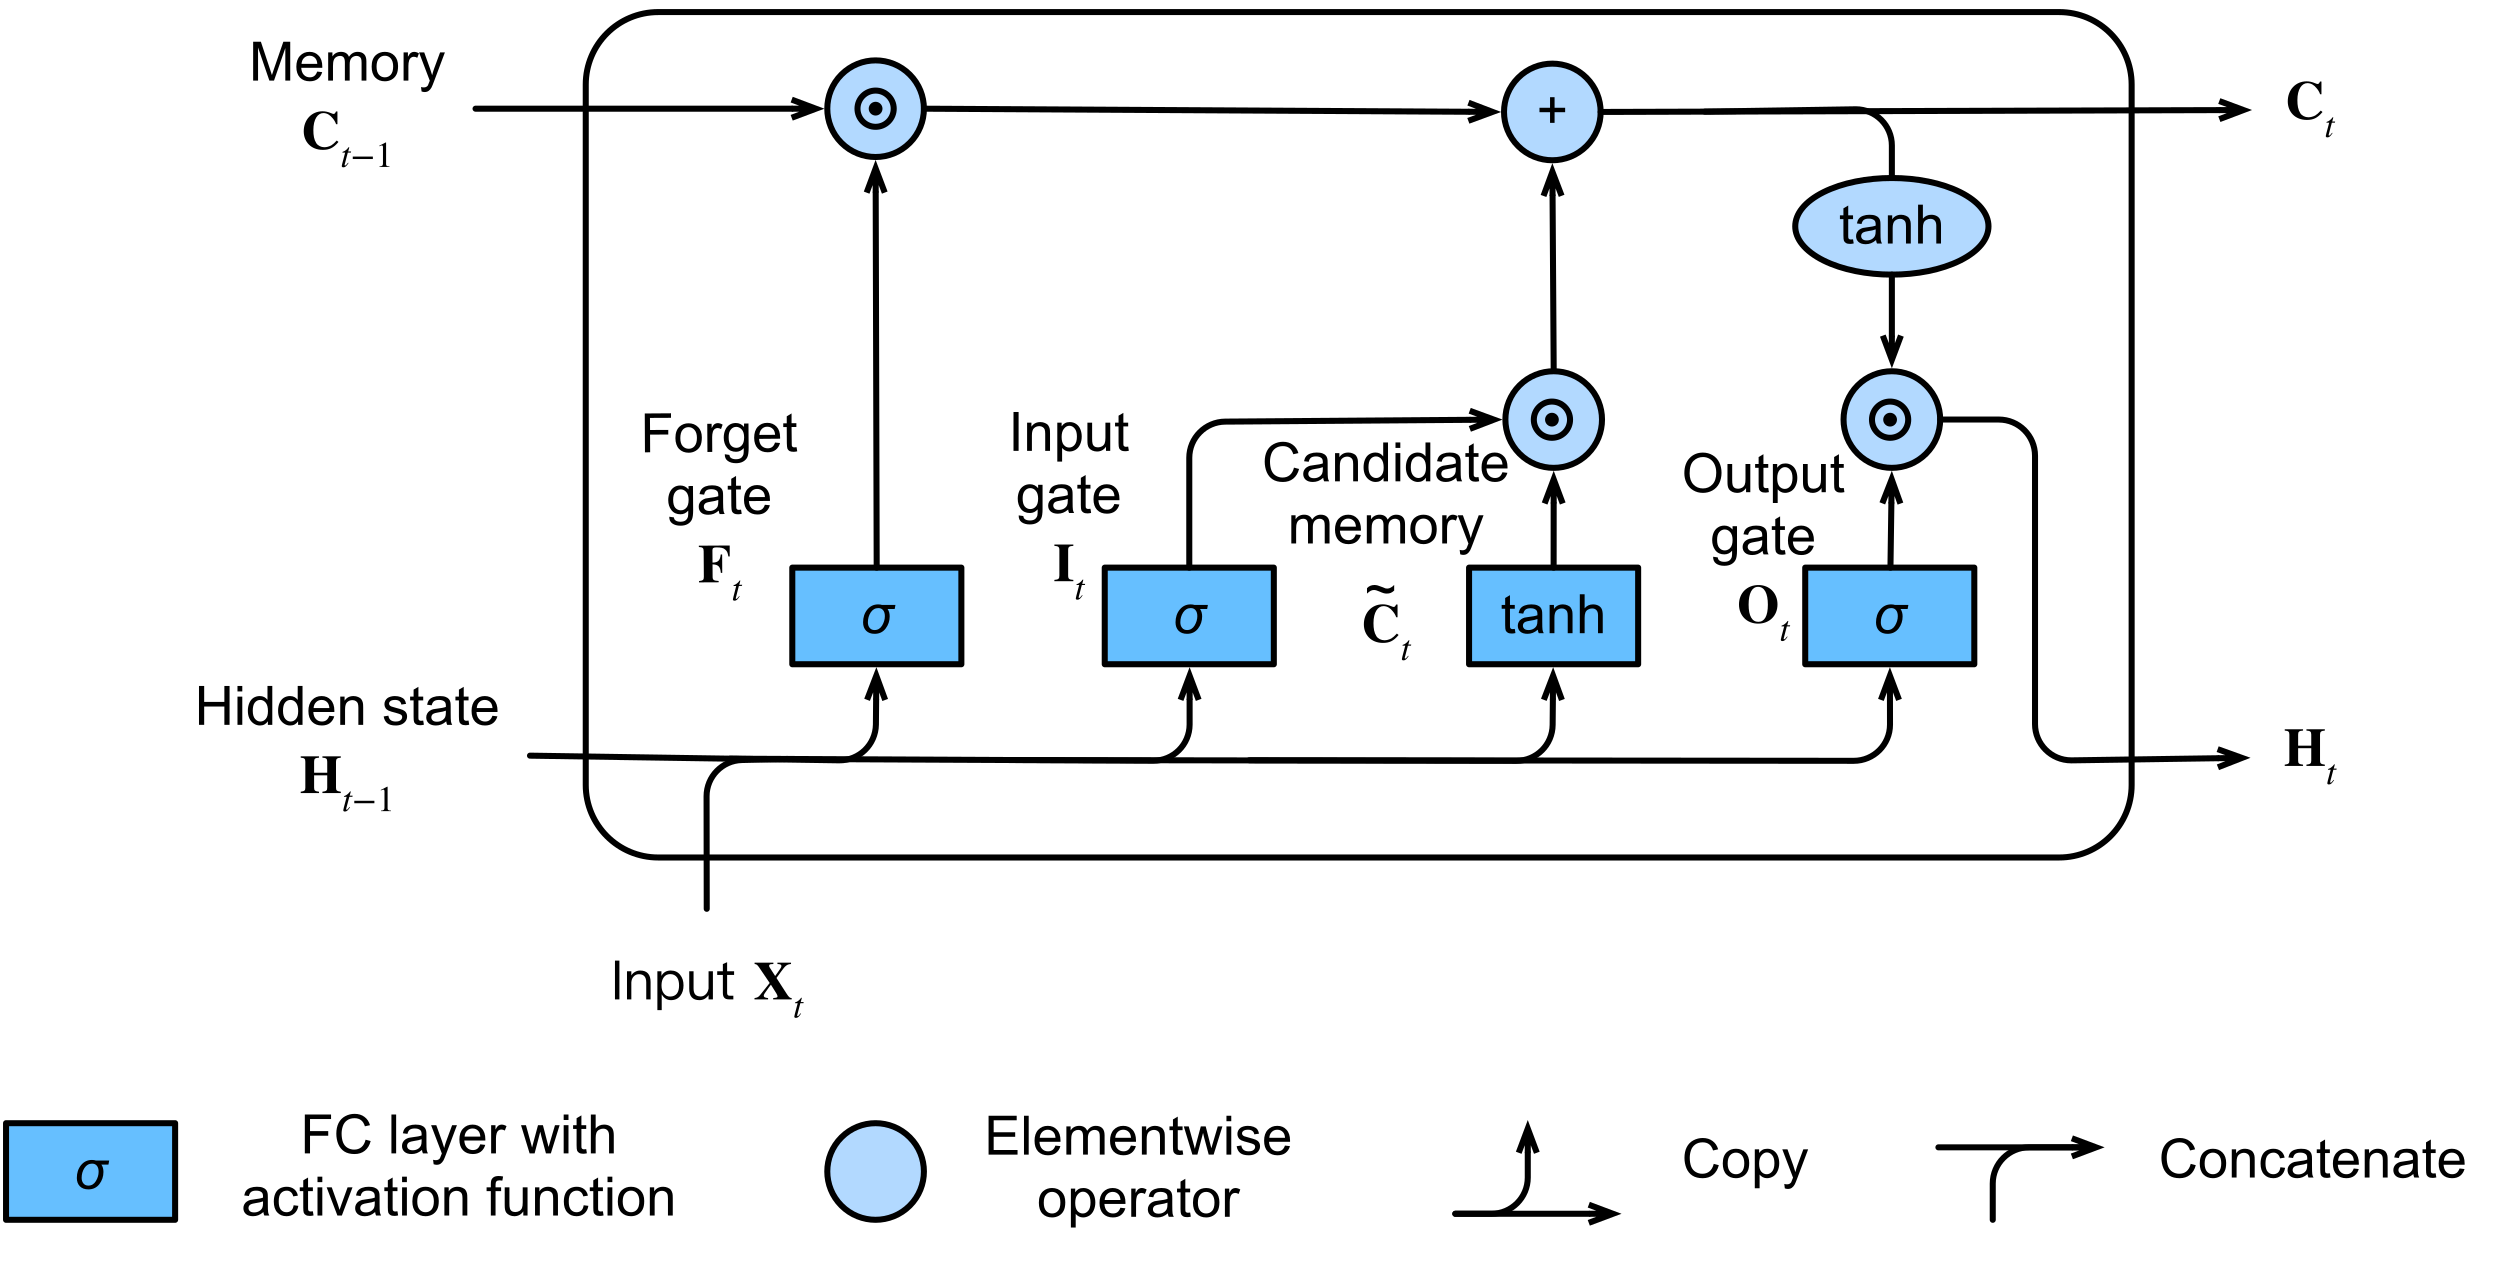 <?xml version="1.0" encoding="UTF-8"?>
<svg xmlns="http://www.w3.org/2000/svg" xmlns:xlink="http://www.w3.org/1999/xlink" width="414pt" height="209pt" viewBox="0 0 414 209" version="1.1" style="background-color:white">
<defs>
<g>
<symbol overflow="visible" id="glyph0-0">
<path style="stroke:none;" d="M 1.125 0 L 1.125 -5.625 L 5.625 -5.625 L 5.625 0 Z M 1.266 -0.141 L 5.484 -0.141 L 5.484 -5.484 L 1.266 -5.484 Z M 1.266 -0.141 "/>
</symbol>
<symbol overflow="visible" id="glyph0-1">
<path style="stroke:none;" d="M 5.797 -4.672 L 5.672 -4 L 4.5 -4 C 4.727 -3.676 4.844 -3.27 4.844 -2.781 C 4.844 -2.02 4.617 -1.348 4.172 -0.766 C 3.723 -0.18 3.113 0.109 2.344 0.109 C 1.75 0.109 1.281 -0.062 0.938 -0.406 C 0.602 -0.758 0.438 -1.219 0.438 -1.781 C 0.438 -2.613 0.664 -3.316 1.125 -3.891 C 1.594 -4.473 2.195 -4.766 2.938 -4.766 C 3.176 -4.766 3.395 -4.734 3.594 -4.672 Z M 1.234 -1.797 C 1.234 -1.422 1.332 -1.113 1.531 -0.875 C 1.727 -0.633 2 -0.516 2.344 -0.516 C 2.875 -0.516 3.289 -0.766 3.594 -1.266 C 3.895 -1.773 4.047 -2.289 4.047 -2.812 C 4.047 -3.25 3.945 -3.582 3.75 -3.812 C 3.562 -4.039 3.301 -4.156 2.969 -4.156 C 2.438 -4.156 2.016 -3.914 1.703 -3.438 C 1.391 -2.957 1.234 -2.41 1.234 -1.797 Z M 1.234 -1.797 "/>
</symbol>
<symbol overflow="visible" id="glyph1-0">
<path style="stroke:none;" d="M 1.125 0 L 1.125 -5.625 L 5.625 -5.625 L 5.625 0 Z M 1.266 -0.141 L 5.484 -0.141 L 5.484 -5.484 L 1.266 -5.484 Z M 1.266 -0.141 "/>
</symbol>
<symbol overflow="visible" id="glyph1-1">
<path style="stroke:none;" d="M 0.844 0 L 0.844 -6.438 L 1.688 -6.438 L 1.688 0 Z M 0.844 0 "/>
</symbol>
<symbol overflow="visible" id="glyph1-2">
<path style="stroke:none;" d="M 0.594 0 L 0.594 -4.672 L 1.312 -4.672 L 1.312 -4 C 1.645 -4.508 2.141 -4.766 2.797 -4.766 C 3.078 -4.766 3.332 -4.711 3.562 -4.609 C 3.801 -4.516 3.977 -4.383 4.094 -4.219 C 4.207 -4.062 4.289 -3.867 4.344 -3.641 C 4.375 -3.492 4.391 -3.238 4.391 -2.875 L 4.391 0 L 3.594 0 L 3.594 -2.844 C 3.594 -3.164 3.562 -3.406 3.5 -3.562 C 3.438 -3.719 3.328 -3.844 3.172 -3.938 C 3.016 -4.039 2.832 -4.094 2.625 -4.094 C 2.289 -4.094 2 -3.984 1.75 -3.766 C 1.508 -3.555 1.391 -3.148 1.391 -2.547 L 1.391 0 Z M 0.594 0 "/>
</symbol>
<symbol overflow="visible" id="glyph1-3">
<path style="stroke:none;" d="M 0.594 1.781 L 0.594 -4.672 L 1.312 -4.672 L 1.312 -4.062 C 1.477 -4.301 1.664 -4.477 1.875 -4.594 C 2.094 -4.707 2.359 -4.766 2.672 -4.766 C 3.066 -4.766 3.414 -4.66 3.719 -4.453 C 4.02 -4.254 4.25 -3.969 4.406 -3.594 C 4.562 -3.219 4.641 -2.812 4.641 -2.375 C 4.641 -1.895 4.551 -1.461 4.375 -1.078 C 4.207 -0.691 3.961 -0.395 3.641 -0.188 C 3.316 0.008 2.973 0.109 2.609 0.109 C 2.348 0.109 2.113 0.051 1.906 -0.062 C 1.695 -0.176 1.523 -0.316 1.391 -0.484 L 1.391 1.781 Z M 1.312 -2.312 C 1.312 -1.707 1.43 -1.258 1.672 -0.969 C 1.922 -0.688 2.219 -0.547 2.562 -0.547 C 2.906 -0.547 3.203 -0.691 3.453 -0.984 C 3.711 -1.285 3.844 -1.75 3.844 -2.375 C 3.844 -2.969 3.719 -3.41 3.469 -3.703 C 3.227 -4.004 2.938 -4.156 2.594 -4.156 C 2.258 -4.156 1.961 -3.992 1.703 -3.672 C 1.441 -3.359 1.312 -2.906 1.312 -2.312 Z M 1.312 -2.312 "/>
</symbol>
<symbol overflow="visible" id="glyph1-4">
<path style="stroke:none;" d="M 3.656 0 L 3.656 -0.688 C 3.289 -0.156 2.797 0.109 2.172 0.109 C 1.898 0.109 1.645 0.055 1.406 -0.047 C 1.164 -0.16 0.984 -0.297 0.859 -0.453 C 0.742 -0.609 0.664 -0.801 0.625 -1.031 C 0.594 -1.188 0.578 -1.438 0.578 -1.781 L 0.578 -4.672 L 1.359 -4.672 L 1.359 -2.078 C 1.359 -1.66 1.379 -1.383 1.422 -1.25 C 1.461 -1.039 1.562 -0.875 1.719 -0.75 C 1.883 -0.633 2.086 -0.578 2.328 -0.578 C 2.566 -0.578 2.789 -0.633 3 -0.75 C 3.207 -0.875 3.352 -1.039 3.438 -1.25 C 3.52 -1.457 3.562 -1.766 3.562 -2.172 L 3.562 -4.672 L 4.359 -4.672 L 4.359 0 Z M 3.656 0 "/>
</symbol>
<symbol overflow="visible" id="glyph1-5">
<path style="stroke:none;" d="M 2.328 -0.703 L 2.438 -0.016 C 2.207 0.035 2.008 0.062 1.844 0.062 C 1.551 0.062 1.328 0.016 1.172 -0.078 C 1.016 -0.172 0.898 -0.289 0.828 -0.438 C 0.766 -0.582 0.734 -0.891 0.734 -1.359 L 0.734 -4.047 L 0.156 -4.047 L 0.156 -4.672 L 0.734 -4.672 L 0.734 -5.828 L 1.531 -6.297 L 1.531 -4.672 L 2.328 -4.672 L 2.328 -4.047 L 1.531 -4.047 L 1.531 -1.328 C 1.531 -1.098 1.539 -0.953 1.562 -0.891 C 1.594 -0.828 1.641 -0.773 1.703 -0.734 C 1.766 -0.691 1.852 -0.672 1.969 -0.672 C 2.062 -0.672 2.18 -0.68 2.328 -0.703 Z M 2.328 -0.703 "/>
</symbol>
<symbol overflow="visible" id="glyph1-6">
<path style="stroke:none;" d="M 0.453 0.391 L 1.219 0.5 C 1.25 0.738 1.336 0.91 1.484 1.016 C 1.68 1.16 1.953 1.234 2.297 1.234 C 2.66 1.234 2.941 1.16 3.141 1.016 C 3.336 0.867 3.473 0.664 3.547 0.406 C 3.586 0.238 3.602 -0.098 3.594 -0.609 C 3.25 -0.203 2.82 0 2.312 0 C 1.664 0 1.164 -0.227 0.812 -0.688 C 0.469 -1.156 0.297 -1.711 0.297 -2.359 C 0.297 -2.805 0.375 -3.219 0.531 -3.594 C 0.695 -3.969 0.93 -4.254 1.234 -4.453 C 1.535 -4.66 1.895 -4.766 2.312 -4.766 C 2.863 -4.766 3.316 -4.547 3.672 -4.109 L 3.672 -4.672 L 4.406 -4.672 L 4.406 -0.641 C 4.406 0.086 4.328 0.602 4.172 0.906 C 4.023 1.207 3.789 1.445 3.469 1.625 C 3.156 1.801 2.766 1.891 2.297 1.891 C 1.734 1.891 1.281 1.766 0.938 1.516 C 0.602 1.266 0.441 0.891 0.453 0.391 Z M 1.109 -2.422 C 1.109 -1.805 1.227 -1.359 1.469 -1.078 C 1.707 -0.797 2.008 -0.656 2.375 -0.656 C 2.738 -0.656 3.047 -0.797 3.297 -1.078 C 3.547 -1.359 3.672 -1.797 3.672 -2.391 C 3.672 -2.961 3.539 -3.395 3.281 -3.688 C 3.031 -3.977 2.727 -4.125 2.375 -4.125 C 2.02 -4.125 1.719 -3.977 1.469 -3.688 C 1.227 -3.406 1.109 -2.984 1.109 -2.422 Z M 1.109 -2.422 "/>
</symbol>
<symbol overflow="visible" id="glyph1-7">
<path style="stroke:none;" d="M 3.641 -0.578 C 3.348 -0.328 3.066 -0.148 2.797 -0.047 C 2.523 0.055 2.234 0.109 1.922 0.109 C 1.41 0.109 1.016 -0.016 0.734 -0.266 C 0.461 -0.516 0.328 -0.836 0.328 -1.234 C 0.328 -1.461 0.379 -1.672 0.484 -1.859 C 0.586 -2.047 0.723 -2.195 0.891 -2.312 C 1.055 -2.426 1.242 -2.516 1.453 -2.578 C 1.609 -2.609 1.844 -2.645 2.156 -2.688 C 2.801 -2.758 3.273 -2.852 3.578 -2.969 C 3.578 -3.07 3.578 -3.141 3.578 -3.172 C 3.578 -3.492 3.504 -3.719 3.359 -3.844 C 3.148 -4.031 2.848 -4.125 2.453 -4.125 C 2.078 -4.125 1.801 -4.055 1.625 -3.922 C 1.445 -3.797 1.316 -3.566 1.234 -3.234 L 0.469 -3.328 C 0.531 -3.66 0.641 -3.926 0.797 -4.125 C 0.961 -4.332 1.195 -4.488 1.5 -4.594 C 1.812 -4.707 2.164 -4.766 2.562 -4.766 C 2.969 -4.766 3.289 -4.719 3.531 -4.625 C 3.781 -4.531 3.961 -4.41 4.078 -4.266 C 4.203 -4.129 4.285 -3.953 4.328 -3.734 C 4.359 -3.598 4.375 -3.359 4.375 -3.016 L 4.375 -1.953 C 4.375 -1.223 4.391 -0.758 4.422 -0.562 C 4.453 -0.363 4.52 -0.176 4.625 0 L 3.797 0 C 3.711 -0.164 3.66 -0.359 3.641 -0.578 Z M 3.578 -2.344 C 3.285 -2.227 2.852 -2.129 2.281 -2.047 C 1.957 -1.992 1.727 -1.938 1.594 -1.875 C 1.457 -1.82 1.352 -1.738 1.281 -1.625 C 1.207 -1.508 1.172 -1.383 1.172 -1.25 C 1.172 -1.039 1.25 -0.863 1.406 -0.719 C 1.562 -0.582 1.797 -0.516 2.109 -0.516 C 2.41 -0.516 2.68 -0.582 2.922 -0.719 C 3.16 -0.852 3.336 -1.035 3.453 -1.266 C 3.535 -1.441 3.578 -1.703 3.578 -2.047 Z M 3.578 -2.344 "/>
</symbol>
<symbol overflow="visible" id="glyph1-8">
<path style="stroke:none;" d="M 3.781 -1.5 L 4.609 -1.406 C 4.473 -0.926 4.227 -0.551 3.875 -0.281 C 3.531 -0.02 3.086 0.109 2.547 0.109 C 1.867 0.109 1.328 -0.098 0.922 -0.516 C 0.523 -0.941 0.328 -1.535 0.328 -2.297 C 0.328 -3.078 0.531 -3.68 0.938 -4.109 C 1.344 -4.547 1.867 -4.766 2.516 -4.766 C 3.141 -4.766 3.645 -4.551 4.031 -4.125 C 4.426 -3.707 4.625 -3.113 4.625 -2.344 C 4.625 -2.289 4.625 -2.219 4.625 -2.125 L 1.141 -2.125 C 1.172 -1.613 1.316 -1.223 1.578 -0.953 C 1.836 -0.68 2.164 -0.547 2.562 -0.547 C 2.852 -0.547 3.098 -0.617 3.297 -0.766 C 3.504 -0.922 3.664 -1.164 3.781 -1.5 Z M 1.188 -2.781 L 3.797 -2.781 C 3.766 -3.176 3.664 -3.473 3.5 -3.672 C 3.25 -3.973 2.922 -4.125 2.516 -4.125 C 2.148 -4.125 1.844 -4 1.594 -3.75 C 1.352 -3.508 1.219 -3.188 1.188 -2.781 Z M 1.188 -2.781 "/>
</symbol>
<symbol overflow="visible" id="glyph1-9">
<path style="stroke:none;" d="M 0.594 0 L 0.594 -6.438 L 1.391 -6.438 L 1.391 -4.125 C 1.754 -4.551 2.219 -4.766 2.781 -4.766 C 3.125 -4.766 3.422 -4.695 3.672 -4.562 C 3.93 -4.426 4.113 -4.238 4.219 -4 C 4.332 -3.758 4.391 -3.41 4.391 -2.953 L 4.391 0 L 3.609 0 L 3.609 -2.953 C 3.609 -3.348 3.52 -3.633 3.344 -3.812 C 3.176 -4 2.938 -4.094 2.625 -4.094 C 2.383 -4.094 2.16 -4.031 1.953 -3.906 C 1.742 -3.789 1.598 -3.629 1.516 -3.422 C 1.43 -3.211 1.391 -2.922 1.391 -2.547 L 1.391 0 Z M 0.594 0 "/>
</symbol>
<symbol overflow="visible" id="glyph1-10">
<path style="stroke:none;" d="M 2.25 -1.047 L 2.25 -2.812 L 0.5 -2.812 L 0.5 -3.547 L 2.25 -3.547 L 2.25 -5.297 L 3 -5.297 L 3 -3.547 L 4.75 -3.547 L 4.75 -2.812 L 3 -2.812 L 3 -1.047 Z M 2.25 -1.047 "/>
</symbol>
<symbol overflow="visible" id="glyph1-11">
<path style="stroke:none;" d="M 0.719 0 L 0.719 -6.438 L 1.578 -6.438 L 1.578 -3.797 L 4.922 -3.797 L 4.922 -6.438 L 5.781 -6.438 L 5.781 0 L 4.922 0 L 4.922 -3.031 L 1.578 -3.031 L 1.578 0 Z M 0.719 0 "/>
</symbol>
<symbol overflow="visible" id="glyph1-12">
<path style="stroke:none;" d="M 0.594 -5.531 L 0.594 -6.438 L 1.391 -6.438 L 1.391 -5.531 Z M 0.594 0 L 0.594 -4.672 L 1.391 -4.672 L 1.391 0 Z M 0.594 0 "/>
</symbol>
<symbol overflow="visible" id="glyph1-13">
<path style="stroke:none;" d="M 3.625 0 L 3.625 -0.594 C 3.32 -0.125 2.883 0.109 2.312 0.109 C 1.945 0.109 1.609 0.004 1.297 -0.203 C 0.984 -0.41 0.738 -0.695 0.562 -1.062 C 0.395 -1.426 0.312 -1.848 0.312 -2.328 C 0.312 -2.797 0.391 -3.219 0.547 -3.594 C 0.703 -3.977 0.93 -4.27 1.234 -4.469 C 1.547 -4.664 1.895 -4.766 2.281 -4.766 C 2.562 -4.766 2.812 -4.707 3.031 -4.594 C 3.25 -4.477 3.426 -4.32 3.562 -4.125 L 3.562 -6.438 L 4.359 -6.438 L 4.359 0 Z M 1.125 -2.328 C 1.125 -1.734 1.25 -1.285 1.5 -0.984 C 1.75 -0.691 2.047 -0.547 2.391 -0.547 C 2.734 -0.547 3.023 -0.688 3.266 -0.969 C 3.516 -1.25 3.641 -1.68 3.641 -2.266 C 3.641 -2.898 3.516 -3.367 3.266 -3.672 C 3.016 -3.973 2.711 -4.125 2.359 -4.125 C 2.004 -4.125 1.707 -3.977 1.469 -3.688 C 1.238 -3.395 1.125 -2.941 1.125 -2.328 Z M 1.125 -2.328 "/>
</symbol>
<symbol overflow="visible" id="glyph1-14">
<path style="stroke:none;" d=""/>
</symbol>
<symbol overflow="visible" id="glyph1-15">
<path style="stroke:none;" d="M 0.281 -1.391 L 1.062 -1.516 C 1.102 -1.203 1.223 -0.961 1.422 -0.797 C 1.629 -0.629 1.91 -0.547 2.266 -0.547 C 2.629 -0.547 2.898 -0.617 3.078 -0.766 C 3.254 -0.91 3.344 -1.082 3.344 -1.281 C 3.344 -1.469 3.266 -1.609 3.109 -1.703 C 2.992 -1.773 2.723 -1.867 2.297 -1.984 C 1.711 -2.129 1.305 -2.254 1.078 -2.359 C 0.859 -2.461 0.691 -2.609 0.578 -2.797 C 0.461 -2.984 0.406 -3.191 0.406 -3.422 C 0.406 -3.629 0.453 -3.82 0.547 -4 C 0.641 -4.176 0.77 -4.328 0.938 -4.453 C 1.062 -4.535 1.227 -4.609 1.438 -4.672 C 1.656 -4.734 1.883 -4.766 2.125 -4.766 C 2.488 -4.766 2.805 -4.711 3.078 -4.609 C 3.359 -4.504 3.566 -4.363 3.703 -4.188 C 3.836 -4.008 3.93 -3.77 3.984 -3.469 L 3.203 -3.359 C 3.172 -3.598 3.066 -3.785 2.891 -3.922 C 2.723 -4.055 2.488 -4.125 2.188 -4.125 C 1.82 -4.125 1.562 -4.062 1.406 -3.938 C 1.25 -3.82 1.172 -3.68 1.172 -3.516 C 1.172 -3.41 1.203 -3.32 1.266 -3.25 C 1.328 -3.156 1.43 -3.082 1.578 -3.031 C 1.648 -3 1.879 -2.93 2.266 -2.828 C 2.828 -2.68 3.219 -2.562 3.438 -2.469 C 3.664 -2.375 3.844 -2.234 3.969 -2.047 C 4.094 -1.867 4.156 -1.645 4.156 -1.375 C 4.156 -1.102 4.078 -0.852 3.922 -0.625 C 3.766 -0.395 3.539 -0.211 3.25 -0.078 C 2.969 0.047 2.641 0.109 2.266 0.109 C 1.66 0.109 1.195 -0.016 0.875 -0.266 C 0.562 -0.523 0.363 -0.898 0.281 -1.391 Z M 0.281 -1.391 "/>
</symbol>
<symbol overflow="visible" id="glyph1-16">
<path style="stroke:none;" d="M 0.438 -3.141 C 0.438 -4.203 0.723 -5.035 1.297 -5.641 C 1.867 -6.254 2.609 -6.562 3.516 -6.562 C 4.109 -6.562 4.645 -6.414 5.125 -6.125 C 5.602 -5.844 5.969 -5.445 6.219 -4.938 C 6.469 -4.426 6.594 -3.852 6.594 -3.219 C 6.594 -2.562 6.461 -1.973 6.203 -1.453 C 5.941 -0.941 5.566 -0.551 5.078 -0.281 C 4.598 -0.02 4.078 0.109 3.516 0.109 C 2.91 0.109 2.367 -0.035 1.891 -0.328 C 1.41 -0.617 1.047 -1.02 0.797 -1.531 C 0.555 -2.039 0.438 -2.578 0.438 -3.141 Z M 1.312 -3.125 C 1.312 -2.344 1.52 -1.727 1.938 -1.281 C 2.352 -0.844 2.879 -0.625 3.516 -0.625 C 4.148 -0.625 4.676 -0.848 5.094 -1.297 C 5.508 -1.742 5.719 -2.383 5.719 -3.219 C 5.719 -3.738 5.629 -4.191 5.453 -4.578 C 5.273 -4.973 5.016 -5.281 4.672 -5.5 C 4.328 -5.719 3.945 -5.828 3.531 -5.828 C 2.926 -5.828 2.406 -5.617 1.969 -5.203 C 1.531 -4.785 1.312 -4.094 1.312 -3.125 Z M 1.312 -3.125 "/>
</symbol>
<symbol overflow="visible" id="glyph1-17">
<path style="stroke:none;" d="M 0.672 0 L 0.672 -6.438 L 1.953 -6.438 L 3.469 -1.875 C 3.613 -1.457 3.719 -1.141 3.781 -0.922 C 3.852 -1.16 3.969 -1.504 4.125 -1.953 L 5.672 -6.438 L 6.812 -6.438 L 6.812 0 L 6 0 L 6 -5.391 L 4.125 0 L 3.359 0 L 1.484 -5.484 L 1.484 0 Z M 0.672 0 "/>
</symbol>
<symbol overflow="visible" id="glyph1-18">
<path style="stroke:none;" d="M 0.594 0 L 0.594 -4.672 L 1.297 -4.672 L 1.297 -4.016 C 1.441 -4.242 1.633 -4.426 1.875 -4.562 C 2.125 -4.695 2.406 -4.766 2.719 -4.766 C 3.062 -4.766 3.344 -4.691 3.562 -4.547 C 3.781 -4.41 3.938 -4.211 4.031 -3.953 C 4.406 -4.492 4.883 -4.766 5.469 -4.766 C 5.938 -4.766 6.297 -4.633 6.547 -4.375 C 6.797 -4.125 6.922 -3.734 6.922 -3.203 L 6.922 0 L 6.125 0 L 6.125 -2.938 C 6.125 -3.258 6.098 -3.488 6.047 -3.625 C 6.004 -3.758 5.914 -3.867 5.781 -3.953 C 5.645 -4.047 5.484 -4.094 5.297 -4.094 C 4.973 -4.094 4.703 -3.984 4.484 -3.766 C 4.266 -3.547 4.156 -3.195 4.156 -2.719 L 4.156 0 L 3.359 0 L 3.359 -3.031 C 3.359 -3.383 3.297 -3.648 3.172 -3.828 C 3.047 -4.004 2.836 -4.094 2.547 -4.094 C 2.316 -4.094 2.109 -4.031 1.922 -3.906 C 1.734 -3.789 1.598 -3.617 1.516 -3.391 C 1.43 -3.172 1.391 -2.848 1.391 -2.422 L 1.391 0 Z M 0.594 0 "/>
</symbol>
<symbol overflow="visible" id="glyph1-19">
<path style="stroke:none;" d="M 0.297 -2.328 C 0.297 -3.191 0.535 -3.832 1.016 -4.25 C 1.422 -4.594 1.91 -4.766 2.484 -4.766 C 3.129 -4.766 3.656 -4.555 4.062 -4.141 C 4.469 -3.723 4.672 -3.145 4.672 -2.406 C 4.672 -1.801 4.578 -1.328 4.391 -0.984 C 4.211 -0.641 3.953 -0.367 3.609 -0.172 C 3.266 0.016 2.891 0.109 2.484 0.109 C 1.828 0.109 1.297 -0.098 0.891 -0.516 C 0.492 -0.941 0.297 -1.547 0.297 -2.328 Z M 1.109 -2.328 C 1.109 -1.734 1.238 -1.285 1.5 -0.984 C 1.758 -0.691 2.086 -0.547 2.484 -0.547 C 2.879 -0.547 3.207 -0.691 3.469 -0.984 C 3.727 -1.285 3.859 -1.742 3.859 -2.359 C 3.859 -2.93 3.727 -3.367 3.469 -3.672 C 3.207 -3.973 2.879 -4.125 2.484 -4.125 C 2.086 -4.125 1.758 -3.973 1.5 -3.672 C 1.238 -3.379 1.109 -2.93 1.109 -2.328 Z M 1.109 -2.328 "/>
</symbol>
<symbol overflow="visible" id="glyph1-20">
<path style="stroke:none;" d="M 0.578 0 L 0.578 -4.672 L 1.297 -4.672 L 1.297 -3.953 C 1.473 -4.285 1.641 -4.504 1.797 -4.609 C 1.953 -4.711 2.125 -4.766 2.312 -4.766 C 2.57 -4.766 2.844 -4.68 3.125 -4.516 L 2.844 -3.781 C 2.656 -3.895 2.461 -3.953 2.266 -3.953 C 2.098 -3.953 1.941 -3.898 1.797 -3.797 C 1.66 -3.691 1.562 -3.547 1.5 -3.359 C 1.414 -3.078 1.375 -2.77 1.375 -2.438 L 1.375 0 Z M 0.578 0 "/>
</symbol>
<symbol overflow="visible" id="glyph1-21">
<path style="stroke:none;" d="M 0.562 1.797 L 0.469 1.062 C 0.645 1.102 0.797 1.125 0.922 1.125 C 1.098 1.125 1.238 1.094 1.344 1.031 C 1.445 0.977 1.535 0.898 1.609 0.797 C 1.648 0.711 1.727 0.516 1.844 0.203 C 1.863 0.16 1.891 0.098 1.922 0.016 L 0.141 -4.672 L 1 -4.672 L 1.969 -1.969 C 2.094 -1.625 2.207 -1.266 2.312 -0.891 C 2.395 -1.242 2.5 -1.598 2.625 -1.953 L 3.625 -4.672 L 4.422 -4.672 L 2.641 0.078 C 2.453 0.586 2.305 0.941 2.203 1.141 C 2.055 1.398 1.895 1.586 1.719 1.703 C 1.539 1.828 1.32 1.891 1.062 1.891 C 0.914 1.891 0.75 1.859 0.562 1.797 Z M 0.562 1.797 "/>
</symbol>
<symbol overflow="visible" id="glyph1-22">
<path style="stroke:none;" d="M 0.719 0 L 0.719 -6.438 L 5.375 -6.438 L 5.375 -5.688 L 1.562 -5.688 L 1.562 -3.703 L 5.125 -3.703 L 5.125 -2.953 L 1.562 -2.953 L 1.562 -0.766 L 5.516 -0.766 L 5.516 0 Z M 0.719 0 "/>
</symbol>
<symbol overflow="visible" id="glyph1-23">
<path style="stroke:none;" d="M 0.578 0 L 0.578 -6.438 L 1.359 -6.438 L 1.359 0 Z M 0.578 0 "/>
</symbol>
<symbol overflow="visible" id="glyph1-24">
<path style="stroke:none;" d="M 1.453 0 L 0.031 -4.672 L 0.844 -4.672 L 1.594 -1.969 L 1.859 -0.969 C 1.867 -1.02 1.953 -1.344 2.109 -1.938 L 2.844 -4.672 L 3.656 -4.672 L 4.359 -1.953 L 4.594 -1.062 L 4.859 -1.969 L 5.656 -4.672 L 6.422 -4.672 L 4.969 0 L 4.156 0 L 3.406 -2.797 L 3.219 -3.594 L 2.281 0 Z M 1.453 0 "/>
</symbol>
<symbol overflow="visible" id="glyph1-25">
<path style="stroke:none;" d="M 0.734 0 L 0.734 -6.438 L 5.078 -6.438 L 5.078 -5.688 L 1.594 -5.688 L 1.594 -3.688 L 4.609 -3.688 L 4.609 -2.922 L 1.594 -2.922 L 1.594 0 Z M 0.734 0 "/>
</symbol>
<symbol overflow="visible" id="glyph1-26">
<path style="stroke:none;" d="M 5.297 -2.266 L 6.141 -2.047 C 5.961 -1.348 5.641 -0.812 5.172 -0.438 C 4.711 -0.07 4.145 0.109 3.469 0.109 C 2.781 0.109 2.219 -0.031 1.781 -0.312 C 1.344 -0.594 1.008 -1 0.781 -1.531 C 0.562 -2.07 0.453 -2.648 0.453 -3.266 C 0.453 -3.941 0.578 -4.531 0.828 -5.031 C 1.086 -5.531 1.453 -5.906 1.922 -6.156 C 2.398 -6.414 2.922 -6.547 3.484 -6.547 C 4.129 -6.547 4.672 -6.379 5.109 -6.047 C 5.555 -5.723 5.863 -5.266 6.031 -4.672 L 5.188 -4.484 C 5.039 -4.953 4.828 -5.289 4.547 -5.5 C 4.266 -5.719 3.906 -5.828 3.469 -5.828 C 2.977 -5.828 2.566 -5.707 2.234 -5.469 C 1.898 -5.227 1.664 -4.906 1.531 -4.5 C 1.395 -4.102 1.328 -3.695 1.328 -3.281 C 1.328 -2.727 1.406 -2.242 1.562 -1.828 C 1.727 -1.422 1.977 -1.117 2.312 -0.922 C 2.645 -0.723 3.008 -0.625 3.406 -0.625 C 3.883 -0.625 4.285 -0.758 4.609 -1.031 C 4.941 -1.312 5.172 -1.723 5.297 -2.266 Z M 5.297 -2.266 "/>
</symbol>
<symbol overflow="visible" id="glyph1-27">
<path style="stroke:none;" d="M 3.641 -1.703 L 4.422 -1.609 C 4.336 -1.066 4.117 -0.645 3.766 -0.344 C 3.41 -0.039 2.977 0.109 2.469 0.109 C 1.832 0.109 1.32 -0.098 0.938 -0.516 C 0.551 -0.93 0.359 -1.531 0.359 -2.312 C 0.359 -2.82 0.441 -3.266 0.609 -3.641 C 0.773 -4.016 1.023 -4.297 1.359 -4.484 C 1.703 -4.672 2.078 -4.766 2.484 -4.766 C 2.984 -4.766 3.395 -4.633 3.719 -4.375 C 4.039 -4.125 4.25 -3.766 4.344 -3.297 L 3.578 -3.172 C 3.504 -3.484 3.375 -3.719 3.188 -3.875 C 3 -4.039 2.773 -4.125 2.516 -4.125 C 2.109 -4.125 1.781 -3.977 1.531 -3.688 C 1.289 -3.406 1.172 -2.957 1.172 -2.344 C 1.172 -1.707 1.289 -1.25 1.531 -0.969 C 1.77 -0.688 2.082 -0.547 2.469 -0.547 C 2.781 -0.547 3.039 -0.641 3.25 -0.828 C 3.457 -1.016 3.586 -1.305 3.641 -1.703 Z M 3.641 -1.703 "/>
</symbol>
<symbol overflow="visible" id="glyph1-28">
<path style="stroke:none;" d="M 1.891 0 L 0.109 -4.672 L 0.953 -4.672 L 1.953 -1.875 C 2.055 -1.57 2.156 -1.258 2.25 -0.938 C 2.32 -1.176 2.422 -1.469 2.547 -1.812 L 3.578 -4.672 L 4.391 -4.672 L 2.625 0 Z M 1.891 0 "/>
</symbol>
<symbol overflow="visible" id="glyph1-29">
<path style="stroke:none;" d="M 0.781 0 L 0.781 -4.047 L 0.078 -4.047 L 0.078 -4.672 L 0.781 -4.672 L 0.781 -5.156 C 0.781 -5.477 0.805 -5.711 0.859 -5.859 C 0.941 -6.066 1.078 -6.234 1.266 -6.359 C 1.461 -6.484 1.734 -6.547 2.078 -6.547 C 2.297 -6.547 2.539 -6.52 2.812 -6.469 L 2.688 -5.781 C 2.531 -5.812 2.379 -5.828 2.234 -5.828 C 1.992 -5.828 1.82 -5.773 1.719 -5.672 C 1.613 -5.566 1.562 -5.375 1.562 -5.094 L 1.562 -4.672 L 2.484 -4.672 L 2.484 -4.047 L 1.562 -4.047 L 1.562 0 Z M 0.781 0 "/>
</symbol>
<symbol overflow="visible" id="glyph1-30">
<path style="stroke:none;" d="M 0.375 -2.453 L 0.375 -3.344 C 0.688 -3.695 1.098 -3.875 1.609 -3.875 C 1.785 -3.875 1.969 -3.848 2.156 -3.797 C 2.352 -3.742 2.629 -3.645 2.984 -3.5 C 3.18 -3.406 3.332 -3.344 3.438 -3.312 C 3.539 -3.289 3.645 -3.281 3.75 -3.281 C 3.938 -3.281 4.129 -3.336 4.328 -3.453 C 4.535 -3.566 4.719 -3.711 4.875 -3.891 L 4.875 -2.953 C 4.688 -2.773 4.492 -2.645 4.297 -2.562 C 4.109 -2.488 3.895 -2.453 3.656 -2.453 C 3.477 -2.453 3.312 -2.473 3.156 -2.516 C 3 -2.555 2.742 -2.656 2.391 -2.812 C 2.047 -2.969 1.758 -3.047 1.531 -3.047 C 1.344 -3.047 1.164 -3.004 1 -2.922 C 0.832 -2.836 0.625 -2.68 0.375 -2.453 Z M 0.375 -2.453 "/>
</symbol>
<symbol overflow="visible" id="glyph2-0">
<path style="stroke:none;" d=""/>
</symbol>
<symbol overflow="visible" id="glyph2-1">
<path style="stroke:none;" d="M 3.328 0 L 3.328 -0.219 C 2.641 -0.266 2.469 -0.375 2.469 -0.953 L 2.469 -5.188 C 2.469 -5.688 2.656 -5.828 3.328 -5.859 L 3.328 -6.078 L 0.188 -6.078 L 0.188 -5.859 C 0.828 -5.812 1.016 -5.688 1.016 -5.188 L 1.016 -0.953 C 1.016 -0.391 0.859 -0.281 0.188 -0.219 L 0.188 0 Z M 3.328 0 "/>
</symbol>
<symbol overflow="visible" id="glyph2-2">
<path style="stroke:none;" d="M 6.297 0 L 6.297 -0.219 C 5.984 -0.234 5.844 -0.344 5.422 -1 L 3.781 -3.547 L 4.5 -4.547 C 5.281 -5.641 5.516 -5.797 6.188 -5.859 L 6.188 -6.078 L 3.938 -6.078 L 3.938 -5.859 L 4.125 -5.844 C 4.469 -5.812 4.594 -5.734 4.594 -5.531 C 4.594 -5.328 4.484 -5.156 4.062 -4.578 L 3.562 -3.875 L 2.688 -5.234 C 2.578 -5.406 2.562 -5.453 2.562 -5.562 C 2.562 -5.75 2.656 -5.828 2.984 -5.844 L 3.266 -5.859 L 3.266 -6.078 L 0.156 -6.078 L 0.156 -5.859 C 0.484 -5.828 0.594 -5.734 0.875 -5.344 L 2.656 -2.719 L 1.078 -0.734 C 0.812 -0.391 0.594 -0.281 0.141 -0.219 L 0.141 0 L 2.391 0 L 2.391 -0.219 C 1.844 -0.281 1.672 -0.375 1.672 -0.609 C 1.672 -0.797 1.844 -1.078 2.516 -1.984 L 2.859 -2.438 L 3.766 -0.984 C 3.875 -0.812 3.953 -0.609 3.953 -0.5 C 3.953 -0.344 3.797 -0.266 3.484 -0.25 L 3.234 -0.219 L 3.234 0 Z M 6.297 0 "/>
</symbol>
<symbol overflow="visible" id="glyph2-3">
<path style="stroke:none;" d="M 6.828 0 L 6.828 -0.219 C 6.188 -0.312 6.031 -0.406 6.031 -0.875 L 6.031 -5.188 C 6.031 -5.672 6.219 -5.812 6.828 -5.859 L 6.828 -6.078 L 3.781 -6.078 L 3.781 -5.859 C 4.406 -5.812 4.578 -5.703 4.578 -5.188 L 4.578 -3.359 L 2.406 -3.359 L 2.406 -5.188 C 2.406 -5.703 2.578 -5.812 3.219 -5.859 L 3.219 -6.078 L 0.188 -6.078 L 0.188 -5.859 C 0.797 -5.812 0.953 -5.688 0.953 -5.188 L 0.953 -0.875 C 0.953 -0.406 0.812 -0.312 0.188 -0.219 L 0.188 0 L 3.219 0 L 3.219 -0.219 C 2.562 -0.297 2.406 -0.406 2.406 -0.875 L 2.406 -2.938 L 4.578 -2.938 L 4.578 -0.875 C 4.578 -0.422 4.438 -0.297 3.781 -0.219 L 3.781 0 Z M 6.828 0 "/>
</symbol>
<symbol overflow="visible" id="glyph2-4">
<path style="stroke:none;" d="M 5.906 -1.375 C 5.516 -0.953 5.266 -0.734 4.984 -0.562 C 4.609 -0.375 4.234 -0.266 3.844 -0.266 C 3.312 -0.266 2.781 -0.531 2.516 -0.938 C 2.141 -1.531 2.031 -2.203 2.031 -3.109 C 2.031 -4.906 2.75 -5.922 3.688 -5.922 C 4.297 -5.922 4.781 -5.609 5.188 -5.109 C 5.406 -4.859 5.625 -4.562 5.797 -4.078 L 6.016 -4.078 L 6.016 -6.188 L 5.781 -6.188 C 5.641 -5.875 5.547 -5.781 5.375 -5.781 C 5.297 -5.781 5.172 -5.812 4.969 -5.906 C 4.453 -6.125 4 -6.219 3.562 -6.219 C 1.734 -6.219 0.438 -4.812 0.438 -2.906 C 0.438 -1.156 1.656 0.172 3.594 0.172 C 4.625 0.172 5.344 -0.109 6.188 -1.141 Z M 5.906 -1.375 "/>
</symbol>
<symbol overflow="visible" id="glyph2-5">
<path style="stroke:none;" d="M 6.688 -3.016 C 6.688 -4.875 5.359 -6.219 3.547 -6.219 C 1.672 -6.219 0.312 -4.922 0.312 -3 C 0.312 -1.141 1.625 0.172 3.484 0.172 C 5.359 0.172 6.688 -1.141 6.688 -3.016 Z M 5.094 -2.953 C 5.094 -1.094 4.547 -0.125 3.516 -0.125 C 2.484 -0.125 1.906 -1.078 1.906 -2.969 C 1.906 -4.859 2.469 -5.922 3.469 -5.922 C 4.516 -5.922 5.094 -4.875 5.094 -2.953 Z M 5.094 -2.953 "/>
</symbol>
<symbol overflow="visible" id="glyph3-0">
<path style="stroke:none;" d=""/>
</symbol>
<symbol overflow="visible" id="glyph3-1">
<path style="stroke:none;" d="M 1.781 -2.562 L 1.297 -2.562 L 1.469 -3.188 C 1.469 -3.203 1.469 -3.234 1.469 -3.234 C 1.469 -3.266 1.453 -3.281 1.422 -3.281 C 1.391 -3.281 1.359 -3.266 1.328 -3.219 C 1.109 -2.891 0.719 -2.609 0.531 -2.562 C 0.391 -2.531 0.344 -2.484 0.344 -2.406 C 0.344 -2.406 0.344 -2.391 0.344 -2.375 L 0.797 -2.375 L 0.328 -0.594 C 0.281 -0.406 0.234 -0.219 0.234 -0.156 C 0.234 0 0.344 0.062 0.5 0.062 C 0.812 0.062 1 -0.109 1.359 -0.656 L 1.281 -0.703 C 0.984 -0.328 0.891 -0.234 0.797 -0.234 C 0.75 -0.234 0.703 -0.25 0.703 -0.328 C 0.703 -0.344 0.719 -0.391 0.719 -0.406 L 1.234 -2.375 L 1.75 -2.375 Z M 1.781 -2.562 "/>
</symbol>
<symbol overflow="visible" id="glyph4-0">
<path style="stroke:none;" d="M 1.125 0 L 1.094 -5.625 L 5.594 -5.656 L 5.625 -0.031 Z M 1.266 -0.141 L 5.484 -0.172 L 5.453 -5.516 L 1.234 -5.484 Z M 1.266 -0.141 "/>
</symbol>
<symbol overflow="visible" id="glyph4-1">
<path style="stroke:none;" d="M 0.734 0 L 0.703 -6.438 L 5.047 -6.469 L 5.047 -5.719 L 1.562 -5.703 L 1.578 -3.703 L 4.594 -3.719 L 4.594 -2.953 L 1.578 -2.938 L 1.594 -0.016 Z M 0.734 0 "/>
</symbol>
<symbol overflow="visible" id="glyph4-2">
<path style="stroke:none;" d="M 0.281 -2.328 C 0.281 -3.191 0.516 -3.832 0.984 -4.25 C 1.391 -4.602 1.879 -4.781 2.453 -4.781 C 3.098 -4.781 3.625 -4.57 4.031 -4.156 C 4.445 -3.75 4.656 -3.176 4.656 -2.438 C 4.656 -1.832 4.566 -1.359 4.391 -1.016 C 4.211 -0.672 3.953 -0.398 3.609 -0.203 C 3.266 -0.004 2.891 0.094 2.484 0.094 C 1.828 0.094 1.297 -0.113 0.891 -0.531 C 0.492 -0.945 0.289 -1.547 0.281 -2.328 Z M 1.094 -2.328 C 1.094 -1.734 1.223 -1.289 1.484 -1 C 1.754 -0.707 2.086 -0.562 2.484 -0.562 C 2.879 -0.562 3.203 -0.707 3.453 -1 C 3.711 -1.301 3.844 -1.758 3.844 -2.375 C 3.844 -2.945 3.707 -3.383 3.438 -3.688 C 3.176 -3.988 2.848 -4.141 2.453 -4.141 C 2.055 -4.141 1.727 -3.988 1.469 -3.688 C 1.219 -3.383 1.094 -2.93 1.094 -2.328 Z M 1.094 -2.328 "/>
</symbol>
<symbol overflow="visible" id="glyph4-3">
<path style="stroke:none;" d="M 0.578 0 L 0.547 -4.672 L 1.266 -4.672 L 1.281 -3.953 C 1.445 -4.297 1.609 -4.52 1.766 -4.625 C 1.922 -4.727 2.094 -4.781 2.281 -4.781 C 2.539 -4.781 2.812 -4.695 3.094 -4.531 L 2.828 -3.797 C 2.641 -3.91 2.445 -3.969 2.25 -3.969 C 2.082 -3.969 1.926 -3.914 1.781 -3.812 C 1.645 -3.707 1.547 -3.562 1.484 -3.375 C 1.398 -3.094 1.359 -2.785 1.359 -2.453 L 1.375 -0.016 Z M 0.578 0 "/>
</symbol>
<symbol overflow="visible" id="glyph4-4">
<path style="stroke:none;" d="M 0.453 0.391 L 1.219 0.5 C 1.25 0.738 1.336 0.906 1.484 1 C 1.68 1.145 1.953 1.219 2.297 1.219 C 2.66 1.219 2.941 1.145 3.141 1 C 3.336 0.852 3.473 0.648 3.547 0.391 C 3.586 0.223 3.602 -0.113 3.594 -0.625 C 3.25 -0.219 2.82 -0.016 2.312 -0.016 C 1.664 -0.016 1.164 -0.242 0.812 -0.703 C 0.457 -1.16 0.281 -1.711 0.281 -2.359 C 0.281 -2.805 0.359 -3.219 0.516 -3.594 C 0.672 -3.969 0.898 -4.258 1.203 -4.469 C 1.504 -4.676 1.863 -4.781 2.281 -4.781 C 2.832 -4.781 3.285 -4.562 3.641 -4.125 L 3.641 -4.688 L 4.375 -4.703 L 4.406 -0.672 C 4.406 0.055 4.332 0.57 4.188 0.875 C 4.039 1.188 3.805 1.43 3.484 1.609 C 3.172 1.785 2.781 1.875 2.312 1.875 C 1.75 1.875 1.297 1.75 0.953 1.5 C 0.609 1.258 0.441 0.891 0.453 0.391 Z M 1.094 -2.422 C 1.094 -1.805 1.211 -1.359 1.453 -1.078 C 1.703 -0.805 2.008 -0.672 2.375 -0.672 C 2.738 -0.672 3.039 -0.812 3.281 -1.094 C 3.531 -1.375 3.656 -1.812 3.656 -2.406 C 3.656 -2.977 3.523 -3.41 3.266 -3.703 C 3.004 -3.992 2.695 -4.141 2.344 -4.141 C 1.988 -4.141 1.691 -3.992 1.453 -3.703 C 1.211 -3.41 1.094 -2.984 1.094 -2.422 Z M 1.094 -2.422 "/>
</symbol>
<symbol overflow="visible" id="glyph4-5">
<path style="stroke:none;" d="M 3.766 -1.516 L 4.594 -1.438 C 4.469 -0.957 4.227 -0.582 3.875 -0.312 C 3.531 -0.039 3.086 0.094 2.547 0.094 C 1.867 0.094 1.328 -0.113 0.922 -0.531 C 0.523 -0.945 0.32 -1.535 0.312 -2.297 C 0.312 -3.078 0.508 -3.688 0.906 -4.125 C 1.312 -4.562 1.836 -4.781 2.484 -4.781 C 3.109 -4.781 3.617 -4.57 4.016 -4.156 C 4.41 -3.738 4.609 -3.145 4.609 -2.375 C 4.609 -2.32 4.609 -2.25 4.609 -2.156 L 1.125 -2.125 C 1.156 -1.613 1.301 -1.223 1.562 -0.953 C 1.832 -0.691 2.164 -0.562 2.562 -0.562 C 2.852 -0.562 3.098 -0.633 3.297 -0.781 C 3.504 -0.938 3.66 -1.18 3.766 -1.516 Z M 1.172 -2.781 L 3.781 -2.797 C 3.75 -3.191 3.648 -3.488 3.484 -3.688 C 3.223 -3.988 2.891 -4.141 2.484 -4.141 C 2.117 -4.141 1.816 -4.016 1.578 -3.766 C 1.336 -3.516 1.203 -3.188 1.172 -2.781 Z M 1.172 -2.781 "/>
</symbol>
<symbol overflow="visible" id="glyph4-6">
<path style="stroke:none;" d="M 2.328 -0.719 L 2.438 -0.031 C 2.207 0.02 2.008 0.047 1.844 0.047 C 1.551 0.047 1.328 0.004 1.172 -0.078 C 1.016 -0.172 0.898 -0.289 0.828 -0.438 C 0.766 -0.582 0.727 -0.891 0.719 -1.359 L 0.703 -4.047 L 0.125 -4.047 L 0.125 -4.672 L 0.703 -4.672 L 0.703 -5.828 L 1.5 -6.312 L 1.5 -4.688 L 2.297 -4.688 L 2.297 -4.062 L 1.5 -4.062 L 1.531 -1.344 C 1.531 -1.113 1.539 -0.969 1.562 -0.906 C 1.594 -0.844 1.641 -0.789 1.703 -0.75 C 1.766 -0.707 1.852 -0.688 1.969 -0.688 C 2.062 -0.688 2.18 -0.695 2.328 -0.719 Z M 2.328 -0.719 "/>
</symbol>
<symbol overflow="visible" id="glyph4-7">
<path style="stroke:none;" d="M 3.641 -0.594 C 3.348 -0.344 3.066 -0.164 2.797 -0.062 C 2.523 0.039 2.234 0.094 1.922 0.094 C 1.41 0.102 1.016 -0.016 0.734 -0.266 C 0.461 -0.516 0.328 -0.836 0.328 -1.234 C 0.316 -1.461 0.363 -1.672 0.469 -1.859 C 0.57 -2.047 0.707 -2.195 0.875 -2.312 C 1.039 -2.426 1.227 -2.52 1.438 -2.594 C 1.594 -2.625 1.828 -2.66 2.141 -2.703 C 2.785 -2.773 3.258 -2.867 3.562 -2.984 C 3.562 -3.086 3.562 -3.156 3.562 -3.188 C 3.562 -3.508 3.488 -3.734 3.344 -3.859 C 3.125 -4.047 2.816 -4.141 2.422 -4.141 C 2.047 -4.141 1.77 -4.07 1.594 -3.938 C 1.426 -3.812 1.301 -3.578 1.219 -3.234 L 0.453 -3.328 C 0.516 -3.66 0.625 -3.926 0.781 -4.125 C 0.938 -4.332 1.164 -4.492 1.469 -4.609 C 1.781 -4.723 2.133 -4.781 2.531 -4.781 C 2.938 -4.781 3.258 -4.734 3.5 -4.641 C 3.75 -4.547 3.93 -4.43 4.047 -4.297 C 4.172 -4.16 4.258 -3.984 4.312 -3.766 C 4.344 -3.629 4.359 -3.391 4.359 -3.047 L 4.359 -1.984 C 4.367 -1.254 4.391 -0.789 4.422 -0.594 C 4.453 -0.395 4.52 -0.207 4.625 -0.031 L 3.797 -0.016 C 3.711 -0.18 3.66 -0.375 3.641 -0.594 Z M 3.562 -2.359 C 3.27 -2.242 2.836 -2.145 2.266 -2.062 C 1.941 -2.008 1.711 -1.953 1.578 -1.891 C 1.441 -1.836 1.336 -1.75 1.266 -1.625 C 1.191 -1.508 1.16 -1.383 1.172 -1.25 C 1.172 -1.039 1.25 -0.867 1.406 -0.734 C 1.562 -0.598 1.797 -0.531 2.109 -0.531 C 2.41 -0.531 2.68 -0.598 2.922 -0.734 C 3.16 -0.867 3.336 -1.051 3.453 -1.281 C 3.523 -1.457 3.562 -1.719 3.562 -2.062 Z M 3.562 -2.359 "/>
</symbol>
<symbol overflow="visible" id="glyph5-0">
<path style="stroke:none;" d=""/>
</symbol>
<symbol overflow="visible" id="glyph5-1">
<path style="stroke:none;" d="M 5.219 -4.297 L 5.219 -6.109 L 0.109 -6.078 L 0.109 -5.859 C 0.734 -5.828 0.906 -5.703 0.906 -5.172 L 0.938 -0.922 C 0.938 -0.422 0.812 -0.297 0.141 -0.219 L 0.141 0 L 3.391 -0.016 L 3.391 -0.234 C 2.562 -0.281 2.391 -0.406 2.391 -0.922 L 2.375 -2.984 C 3.297 -2.953 3.672 -2.641 3.75 -1.578 L 3.984 -1.578 L 3.969 -4.625 L 3.734 -4.625 C 3.625 -3.609 3.281 -3.281 2.375 -3.281 L 2.359 -5.328 C 2.359 -5.672 2.531 -5.797 3 -5.797 C 3.781 -5.797 4.188 -5.703 4.453 -5.453 C 4.781 -5.188 4.875 -4.984 5 -4.297 Z M 5.219 -4.297 "/>
</symbol>
<symbol overflow="visible" id="glyph6-0">
<path style="stroke:none;" d=""/>
</symbol>
<symbol overflow="visible" id="glyph6-1">
<path style="stroke:none;" d="M 1.766 -2.578 L 1.281 -2.562 L 1.453 -3.203 C 1.453 -3.219 1.453 -3.25 1.453 -3.25 C 1.453 -3.281 1.438 -3.297 1.406 -3.297 C 1.375 -3.297 1.344 -3.281 1.312 -3.219 C 1.094 -2.891 0.703 -2.609 0.516 -2.562 C 0.375 -2.531 0.328 -2.484 0.328 -2.406 C 0.328 -2.406 0.328 -2.391 0.328 -2.375 L 0.781 -2.375 L 0.328 -0.594 C 0.281 -0.406 0.234 -0.219 0.234 -0.156 C 0.234 0 0.344 0.062 0.5 0.062 C 0.812 0.062 1 -0.109 1.359 -0.672 L 1.281 -0.703 C 0.984 -0.328 0.891 -0.234 0.797 -0.234 C 0.75 -0.234 0.703 -0.25 0.703 -0.328 C 0.703 -0.344 0.719 -0.391 0.719 -0.406 L 1.219 -2.375 L 1.734 -2.391 Z M 1.766 -2.578 "/>
</symbol>
<symbol overflow="visible" id="glyph7-0">
<path style="stroke:none;" d=""/>
</symbol>
<symbol overflow="visible" id="glyph7-1">
<path style="stroke:none;" d="M 0.703 -6.422 L 0.703 0 L 1.438 0 L 1.438 -6.422 Z M 0.703 -6.422 "/>
</symbol>
<symbol overflow="visible" id="glyph7-2">
<path style="stroke:none;" d="M 2.734 -4.781 C 2.438 -4.781 2.156 -4.703 1.906 -4.562 C 1.641 -4.422 1.438 -4.234 1.281 -3.969 L 1.281 -4.656 L 0.562 -4.656 L 0.562 0 L 1.281 0 L 1.281 -2.812 C 1.312 -3.234 1.438 -3.562 1.688 -3.812 C 1.922 -4.047 2.203 -4.172 2.531 -4.172 C 3.344 -4.172 3.75 -3.719 3.75 -2.812 L 3.75 0 L 4.469 0 L 4.469 -2.859 C 4.469 -4.141 3.891 -4.781 2.734 -4.781 Z M 2.734 -4.781 "/>
</symbol>
<symbol overflow="visible" id="glyph7-3">
<path style="stroke:none;" d="M 2.781 -4.781 C 2.078 -4.781 1.562 -4.484 1.234 -3.891 L 1.234 -4.656 L 0.562 -4.656 L 0.562 1.781 L 1.281 1.781 L 1.281 -0.844 C 1.641 -0.203 2.156 0.125 2.812 0.125 C 3.484 0.125 4 -0.125 4.375 -0.609 C 4.719 -1.062 4.891 -1.625 4.891 -2.312 C 4.891 -3.016 4.719 -3.578 4.359 -4.031 C 3.984 -4.531 3.453 -4.781 2.781 -4.781 Z M 2.688 -4.188 C 3.188 -4.188 3.562 -4 3.828 -3.625 C 4.047 -3.297 4.156 -2.859 4.156 -2.312 C 4.156 -1.75 4.047 -1.312 3.812 -0.984 C 3.547 -0.641 3.172 -0.469 2.656 -0.469 C 2.234 -0.469 1.906 -0.641 1.641 -0.969 C 1.375 -1.297 1.25 -1.734 1.25 -2.266 L 1.25 -2.359 C 1.25 -2.875 1.375 -3.312 1.609 -3.641 C 1.859 -4 2.219 -4.188 2.688 -4.188 Z M 2.688 -4.188 "/>
</symbol>
<symbol overflow="visible" id="glyph7-4">
<path style="stroke:none;" d="M 0.562 -4.656 L 0.562 -1.766 C 0.562 -0.516 1.109 0.125 2.25 0.125 C 2.875 0.125 3.391 -0.156 3.766 -0.719 L 3.766 0 L 4.484 0 L 4.484 -4.656 L 3.766 -4.656 L 3.766 -1.812 C 3.703 -1.422 3.562 -1.094 3.297 -0.844 C 3.062 -0.609 2.781 -0.484 2.469 -0.484 C 2.047 -0.484 1.75 -0.609 1.562 -0.812 C 1.375 -1.031 1.281 -1.375 1.281 -1.812 L 1.281 -4.656 Z M 0.562 -4.656 "/>
</symbol>
<symbol overflow="visible" id="glyph7-5">
<path style="stroke:none;" d="M 1.797 -6.156 L 1.094 -5.859 L 1.094 -4.656 L 0.156 -4.656 L 0.156 -4.047 L 1.094 -4.047 L 1.094 -1.094 C 1.094 -0.734 1.156 -0.484 1.312 -0.297 C 1.469 -0.094 1.75 0 2.141 0 L 2.828 0 L 2.828 -0.609 L 2.234 -0.609 C 2.078 -0.609 1.969 -0.641 1.906 -0.719 C 1.828 -0.797 1.797 -0.922 1.797 -1.094 L 1.797 -4.047 L 2.953 -4.047 L 2.953 -4.656 L 1.797 -4.656 Z M 1.797 -6.156 "/>
</symbol>
<symbol overflow="visible" id="glyph7-6">
<path style="stroke:none;" d=""/>
</symbol>
<symbol overflow="visible" id="glyph8-0">
<path style="stroke:none;" d=""/>
</symbol>
<symbol overflow="visible" id="glyph8-1">
<path style="stroke:none;" d="M 3.719 -1.312 L 3.719 -1.719 L 0.391 -1.719 L 0.391 -1.312 Z M 3.719 -1.312 "/>
</symbol>
<symbol overflow="visible" id="glyph9-0">
<path style="stroke:none;" d=""/>
</symbol>
<symbol overflow="visible" id="glyph9-1">
<path style="stroke:none;" d="M 2.359 0 L 2.359 -0.094 C 1.906 -0.094 1.797 -0.203 1.797 -0.453 L 1.797 -4.031 L 1.734 -4.062 L 0.672 -3.516 L 0.672 -3.422 L 0.828 -3.484 C 0.938 -3.531 1.031 -3.562 1.094 -3.562 C 1.219 -3.562 1.281 -3.469 1.281 -3.266 L 1.281 -0.562 C 1.281 -0.234 1.156 -0.109 0.703 -0.094 L 0.703 0 Z M 2.359 0 "/>
</symbol>
<symbol overflow="visible" id="glyph10-0">
<path style="stroke:none;" d=""/>
</symbol>
<symbol overflow="visible" id="glyph10-1">
<path style="stroke:none;" d="M 4.125 -5.375 C 4.125 -6 3.609 -6.516 2.984 -6.516 C 2.359 -6.516 1.844 -6 1.844 -5.375 C 1.844 -4.75 2.359 -4.234 2.984 -4.234 C 3.609 -4.234 4.125 -4.75 4.125 -5.375 Z M 4.125 -5.375 "/>
</symbol>
</g>
<clipPath id="clip1">
  <path d="M 255.688 68 L 258.688 68 L 258.688 70.762 L 255.688 70.762 Z M 255.688 68 "/>
</clipPath>
<clipPath id="clip2">
  <path d="M 143.688 16.262 L 146.688 16.262 L 146.688 19.262 L 143.688 19.262 Z M 143.688 16.262 "/>
</clipPath>
<clipPath id="clip3">
  <path d="M 311.688 68 L 314.688 68 L 314.688 70.762 L 311.688 70.762 Z M 311.688 68 "/>
</clipPath>
</defs>
<g id="surface1">
<path style="fill:none;stroke-width:1;stroke-linecap:round;stroke-linejoin:round;stroke:rgb(0%,0%,0%);stroke-opacity:1;stroke-miterlimit:10;" d="M 304 228 L 536 228 C 542.629 228 548 233.371 548 240 L 548 356 C 548 362.629 542.629 368 536 368 L 304 368 C 297.371 368 292 362.629 292 356 L 292 240 C 292 233.371 297.371 228 304 228 Z M 304 228 " transform="matrix(1,0,0,1,-195,-226)"/>
<path style="fill-rule:nonzero;fill:rgb(39.999%,74.902%,100%);fill-opacity:1;stroke-width:1;stroke-linecap:round;stroke-linejoin:round;stroke:rgb(0%,0%,0%);stroke-opacity:1;stroke-miterlimit:10;" d="M 326.203 320 L 354.203 320 L 354.203 336 L 326.203 336 Z M 326.203 320 " transform="matrix(1,0,0,1,-195,-226)"/>
<g style="fill:rgb(0%,0%,0%);fill-opacity:1;">
  <use xlink:href="#glyph0-1" x="142.488" y="104.853"/>
</g>
<path style="fill:none;stroke-width:1;stroke-linecap:round;stroke-linejoin:round;stroke:rgb(0%,0%,0%);stroke-opacity:1;stroke-miterlimit:10;" d="M 282.766 351.137 L 333.961 351.91 C 337.273 351.957 340 349.312 340.051 346 C 340.051 345.988 340.051 345.973 340.051 345.961 L 340.086 341.898 " transform="matrix(1,0,0,1,-195,-226)"/>
<path style="fill:none;stroke-width:1;stroke-linecap:butt;stroke-linejoin:miter;stroke:rgb(0%,0%,0%);stroke-opacity:1;stroke-miterlimit:10;" d="M 340.117 337.898 L 340.086 341.898 M 338.586 341.887 L 340.117 337.898 L 341.586 341.914 " transform="matrix(1,0,0,1,-195,-226)"/>
<path style="fill:none;stroke-width:1;stroke-linecap:round;stroke-linejoin:round;stroke:rgb(0%,0%,0%);stroke-opacity:1;stroke-miterlimit:10;" d="M 340.18 320 L 340.016 257.898 " transform="matrix(1,0,0,1,-195,-226)"/>
<path style="fill:none;stroke-width:1;stroke-linecap:butt;stroke-linejoin:miter;stroke:rgb(0%,0%,0%);stroke-opacity:1;stroke-miterlimit:10;" d="M 340.004 253.898 L 340.016 257.898 M 338.516 257.902 L 340.004 253.898 L 341.516 257.895 " transform="matrix(1,0,0,1,-195,-226)"/>
<path style="fill-rule:nonzero;fill:rgb(39.999%,74.902%,100%);fill-opacity:1;stroke-width:1;stroke-linecap:round;stroke-linejoin:round;stroke:rgb(0%,0%,0%);stroke-opacity:1;stroke-miterlimit:10;" d="M 377.945 320 L 405.945 320 L 405.945 336 L 377.945 336 Z M 377.945 320 " transform="matrix(1,0,0,1,-195,-226)"/>
<g style="fill:rgb(0%,0%,0%);fill-opacity:1;">
  <use xlink:href="#glyph0-1" x="194.23" y="104.853"/>
</g>
<path style="fill:none;stroke-width:1;stroke-linecap:round;stroke-linejoin:round;stroke:rgb(0%,0%,0%);stroke-opacity:1;stroke-miterlimit:10;" d="M 391.945 320 L 391.945 301.82 C 391.945 298.523 394.602 295.848 397.898 295.82 L 438.395 295.523 " transform="matrix(1,0,0,1,-195,-226)"/>
<path style="fill:none;stroke-width:1;stroke-linecap:butt;stroke-linejoin:miter;stroke:rgb(0%,0%,0%);stroke-opacity:1;stroke-miterlimit:10;" d="M 442.395 295.492 L 438.395 295.523 M 438.383 294.023 L 442.395 295.492 L 438.406 297.023 " transform="matrix(1,0,0,1,-195,-226)"/>
<path style="fill:none;stroke-width:1;stroke-linecap:round;stroke-linejoin:round;stroke:rgb(0%,0%,0%);stroke-opacity:1;stroke-miterlimit:10;" d="M 452.293 287.477 L 452.105 258.441 " transform="matrix(1,0,0,1,-195,-226)"/>
<path style="fill:none;stroke-width:1;stroke-linecap:butt;stroke-linejoin:miter;stroke:rgb(0%,0%,0%);stroke-opacity:1;stroke-miterlimit:10;" d="M 452.078 254.441 L 452.105 258.441 M 450.605 258.449 L 452.078 254.441 L 453.605 258.43 " transform="matrix(1,0,0,1,-195,-226)"/>
<g style="fill:rgb(0%,0%,0%);fill-opacity:1;">
  <use xlink:href="#glyph1-1" x="166.992" y="74.662"/>
  <use xlink:href="#glyph1-2" x="169.492" y="74.662"/>
  <use xlink:href="#glyph1-3" x="174.494" y="74.662"/>
  <use xlink:href="#glyph1-4" x="179.496" y="74.662"/>
  <use xlink:href="#glyph1-5" x="184.498" y="74.662"/>
</g>
<g style="fill:rgb(0%,0%,0%);fill-opacity:1;">
  <use xlink:href="#glyph1-6" x="168.242" y="84.957"/>
  <use xlink:href="#glyph1-7" x="173.248" y="84.957"/>
  <use xlink:href="#glyph1-5" x="178.253" y="84.957"/>
  <use xlink:href="#glyph1-8" x="180.757" y="84.957"/>
</g>
<g style="fill:rgb(0%,0%,0%);fill-opacity:1;">
  <use xlink:href="#glyph2-1" x="174.416" y="96.251"/>
</g>
<g style="fill:rgb(0%,0%,0%);fill-opacity:1;">
  <use xlink:href="#glyph3-1" x="177.917" y="99.251"/>
</g>
<g style="fill:rgb(0%,0%,0%);fill-opacity:1;">
  <use xlink:href="#glyph4-1" x="106.071" y="74.91"/>
</g>
<g style="fill:rgb(0%,0%,0%);fill-opacity:1;">
  <use xlink:href="#glyph4-2" x="111.568" y="74.878"/>
</g>
<g style="fill:rgb(0%,0%,0%);fill-opacity:1;">
  <use xlink:href="#glyph4-3" x="116.574" y="74.849"/>
  <use xlink:href="#glyph4-4" x="119.571" y="74.831"/>
</g>
<g style="fill:rgb(0%,0%,0%);fill-opacity:1;">
  <use xlink:href="#glyph4-5" x="124.576" y="74.802"/>
</g>
<g style="fill:rgb(0%,0%,0%);fill-opacity:1;">
  <use xlink:href="#glyph4-6" x="129.582" y="74.773"/>
</g>
<g style="fill:rgb(0%,0%,0%);fill-opacity:1;">
  <use xlink:href="#glyph4-4" x="110.379" y="85.18"/>
  <use xlink:href="#glyph4-7" x="115.384" y="85.15"/>
  <use xlink:href="#glyph4-6" x="120.39" y="85.121"/>
  <use xlink:href="#glyph4-5" x="122.894" y="85.106"/>
</g>
<g style="fill:rgb(0%,0%,0%);fill-opacity:1;">
  <use xlink:href="#glyph5-1" x="115.619" y="96.444"/>
</g>
<g style="fill:rgb(0%,0%,0%);fill-opacity:1;">
  <use xlink:href="#glyph6-1" x="121.136" y="99.411"/>
</g>
<path style="fill:none;stroke-width:1;stroke-linecap:round;stroke-linejoin:round;stroke:rgb(0%,0%,0%);stroke-opacity:1;stroke-miterlimit:10;" d="M 315.887 351.637 L 385.973 351.973 C 389.285 351.988 391.984 349.312 392 346 C 392 345.992 392 345.98 392 345.973 L 392 341.898 " transform="matrix(1,0,0,1,-195,-226)"/>
<path style="fill:none;stroke-width:1;stroke-linecap:butt;stroke-linejoin:miter;stroke:rgb(0%,0%,0%);stroke-opacity:1;stroke-miterlimit:10;" d="M 392 337.898 L 392 341.898 M 390.5 341.898 L 392 337.898 L 393.5 341.898 " transform="matrix(1,0,0,1,-195,-226)"/>
<path style="fill:none;stroke-width:1;stroke-linecap:round;stroke-linejoin:round;stroke:rgb(0%,0%,0%);stroke-opacity:1;stroke-miterlimit:10;" d="M 312.035 376.5 L 312.008 357.867 C 312.004 354.605 314.605 351.938 317.867 351.859 L 325.406 351.684 " transform="matrix(1,0,0,1,-195,-226)"/>
<path style="fill-rule:nonzero;fill:rgb(39.999%,74.902%,100%);fill-opacity:1;stroke-width:1;stroke-linecap:round;stroke-linejoin:round;stroke:rgb(0%,0%,0%);stroke-opacity:1;stroke-miterlimit:10;" d="M 438.277 320 L 466.277 320 L 466.277 336 L 438.277 336 Z M 438.277 320 " transform="matrix(1,0,0,1,-195,-226)"/>
<g style="fill:rgb(0%,0%,0%);fill-opacity:1;">
  <use xlink:href="#glyph1-5" x="248.52" y="104.853"/>
  <use xlink:href="#glyph1-7" x="251.02" y="104.853"/>
  <use xlink:href="#glyph1-2" x="256.022" y="104.853"/>
  <use xlink:href="#glyph1-9" x="261.024" y="104.853"/>
</g>
<path style="fill-rule:nonzero;fill:rgb(69.804%,85.098%,100%);fill-opacity:1;stroke-width:1;stroke-linecap:round;stroke-linejoin:round;stroke:rgb(0%,0%,0%);stroke-opacity:1;stroke-miterlimit:10;" d="M 457.723 238.883 C 460.848 242.008 460.848 247.074 457.723 250.195 C 454.598 253.32 449.531 253.32 446.41 250.195 C 443.285 247.074 443.285 242.008 446.41 238.883 C 449.531 235.758 454.598 235.758 457.723 238.883 " transform="matrix(1,0,0,1,-195,-226)"/>
<g style="fill:rgb(0%,0%,0%);fill-opacity:1;">
  <use xlink:href="#glyph1-10" x="254.438" y="21.393"/>
</g>
<path style="fill-rule:nonzero;fill:rgb(69.804%,85.098%,100%);fill-opacity:1;stroke-width:1;stroke-linecap:round;stroke-linejoin:round;stroke:rgb(0%,0%,0%);stroke-opacity:1;stroke-miterlimit:10;" d="M 457.949 289.82 C 461.074 292.945 461.074 298.012 457.949 301.137 C 454.824 304.258 449.762 304.258 446.637 301.137 C 443.512 298.012 443.512 292.945 446.637 289.82 C 449.762 286.699 454.824 286.699 457.949 289.82 " transform="matrix(1,0,0,1,-195,-226)"/>
<path style="fill:none;stroke-width:1;stroke-linecap:round;stroke-linejoin:round;stroke:rgb(0%,0%,0%);stroke-opacity:1;stroke-miterlimit:10;" d="M 452.281 320 L 452.289 309.379 " transform="matrix(1,0,0,1,-195,-226)"/>
<path style="fill:none;stroke-width:1;stroke-linecap:butt;stroke-linejoin:miter;stroke:rgb(0%,0%,0%);stroke-opacity:1;stroke-miterlimit:10;" d="M 452.293 305.379 L 452.289 309.379 M 450.789 309.379 L 452.293 305.379 L 453.789 309.379 " transform="matrix(1,0,0,1,-195,-226)"/>
<path style="fill:none;stroke-width:1;stroke-linecap:round;stroke-linejoin:round;stroke:rgb(0%,0%,0%);stroke-opacity:1;stroke-miterlimit:10;" d="M 363.211 351.863 L 446.109 351.992 C 449.406 351.996 452.09 349.34 452.117 346.043 L 452.156 341.898 " transform="matrix(1,0,0,1,-195,-226)"/>
<path style="fill:none;stroke-width:1;stroke-linecap:butt;stroke-linejoin:miter;stroke:rgb(0%,0%,0%);stroke-opacity:1;stroke-miterlimit:10;" d="M 452.191 337.898 L 452.156 341.898 M 450.656 341.887 L 452.191 337.898 L 453.656 341.914 " transform="matrix(1,0,0,1,-195,-226)"/>
<g style="fill:rgb(0%,0%,0%);fill-opacity:1;">
  <use xlink:href="#glyph7-1" x="101.135" y="165.5"/>
  <use xlink:href="#glyph7-2" x="103.268" y="165.5"/>
  <use xlink:href="#glyph7-3" x="108.299" y="165.5"/>
  <use xlink:href="#glyph7-4" x="113.573" y="165.5"/>
  <use xlink:href="#glyph7-5" x="118.613" y="165.5"/>
  <use xlink:href="#glyph7-6" x="121.808" y="165.5"/>
</g>
<g style="fill:rgb(0%,0%,0%);fill-opacity:1;">
  <use xlink:href="#glyph2-2" x="124.805" y="165.5"/>
</g>
<g style="fill:rgb(0%,0%,0%);fill-opacity:1;">
  <use xlink:href="#glyph3-1" x="131.303" y="168.5"/>
</g>
<g style="fill:rgb(0%,0%,0%);fill-opacity:1;">
  <use xlink:href="#glyph1-11" x="32.234" y="120.033"/>
</g>
<g style="fill:rgb(0%,0%,0%);fill-opacity:1;">
  <use xlink:href="#glyph1-12" x="38.733" y="120.033"/>
</g>
<g style="fill:rgb(0%,0%,0%);fill-opacity:1;">
  <use xlink:href="#glyph1-13" x="40.733" y="120.033"/>
</g>
<g style="fill:rgb(0%,0%,0%);fill-opacity:1;">
  <use xlink:href="#glyph1-13" x="45.739" y="120.033"/>
</g>
<g style="fill:rgb(0%,0%,0%);fill-opacity:1;">
  <use xlink:href="#glyph1-8" x="50.745" y="120.033"/>
</g>
<g style="fill:rgb(0%,0%,0%);fill-opacity:1;">
  <use xlink:href="#glyph1-2" x="55.751" y="120.033"/>
</g>
<g style="fill:rgb(0%,0%,0%);fill-opacity:1;">
  <use xlink:href="#glyph1-14" x="60.756" y="120.033"/>
</g>
<g style="fill:rgb(0%,0%,0%);fill-opacity:1;">
  <use xlink:href="#glyph1-15" x="63.257" y="120.033"/>
  <use xlink:href="#glyph1-5" x="67.757" y="120.033"/>
</g>
<g style="fill:rgb(0%,0%,0%);fill-opacity:1;">
  <use xlink:href="#glyph1-7" x="70.257" y="120.033"/>
</g>
<g style="fill:rgb(0%,0%,0%);fill-opacity:1;">
  <use xlink:href="#glyph1-5" x="75.263" y="120.033"/>
</g>
<g style="fill:rgb(0%,0%,0%);fill-opacity:1;">
  <use xlink:href="#glyph1-8" x="77.763" y="120.033"/>
</g>
<g style="fill:rgb(0%,0%,0%);fill-opacity:1;">
  <use xlink:href="#glyph2-3" x="49.61" y="131.328"/>
</g>
<g style="fill:rgb(0%,0%,0%);fill-opacity:1;">
  <use xlink:href="#glyph3-1" x="56.612" y="134.328"/>
</g>
<g style="fill:rgb(0%,0%,0%);fill-opacity:1;">
  <use xlink:href="#glyph8-1" x="58.28" y="134.328"/>
</g>
<g style="fill:rgb(0%,0%,0%);fill-opacity:1;">
  <use xlink:href="#glyph9-1" x="62.39" y="134.328"/>
</g>
<g style="fill:rgb(0%,0%,0%);fill-opacity:1;">
  <use xlink:href="#glyph2-4" x="378.417" y="19.689"/>
</g>
<g style="fill:rgb(0%,0%,0%);fill-opacity:1;">
  <use xlink:href="#glyph3-1" x="384.915" y="22.689"/>
</g>
<path style="fill-rule:nonzero;fill:rgb(39.999%,74.902%,100%);fill-opacity:1;stroke-width:1;stroke-linecap:round;stroke-linejoin:round;stroke:rgb(0%,0%,0%);stroke-opacity:1;stroke-miterlimit:10;" d="M 493.945 320 L 521.945 320 L 521.945 336 L 493.945 336 Z M 493.945 320 " transform="matrix(1,0,0,1,-195,-226)"/>
<g style="fill:rgb(0%,0%,0%);fill-opacity:1;">
  <use xlink:href="#glyph0-1" x="310.23" y="104.853"/>
</g>
<path style="fill:none;stroke-width:1;stroke-linecap:round;stroke-linejoin:round;stroke:rgb(0%,0%,0%);stroke-opacity:1;stroke-miterlimit:10;" d="M 401.895 351.895 L 501.98 351.992 C 505.293 351.996 507.984 349.312 507.984 346 C 507.984 345.992 507.984 345.988 507.984 345.98 L 507.977 341.898 " transform="matrix(1,0,0,1,-195,-226)"/>
<path style="fill:none;stroke-width:1;stroke-linecap:butt;stroke-linejoin:miter;stroke:rgb(0%,0%,0%);stroke-opacity:1;stroke-miterlimit:10;" d="M 507.969 337.898 L 507.977 341.898 M 506.477 341.902 L 507.969 337.898 L 509.477 341.898 " transform="matrix(1,0,0,1,-195,-226)"/>
<path style="fill-rule:nonzero;fill:rgb(69.804%,85.098%,100%);fill-opacity:1;stroke-width:1;stroke-linecap:round;stroke-linejoin:round;stroke:rgb(0%,0%,0%);stroke-opacity:1;stroke-miterlimit:10;" d="M 345.656 238.344 C 348.781 241.469 348.781 246.531 345.656 249.656 C 342.531 252.781 337.469 252.781 334.344 249.656 C 331.219 246.531 331.219 241.469 334.344 238.344 C 337.469 235.219 342.531 235.219 345.656 238.344 " transform="matrix(1,0,0,1,-195,-226)"/>
<path style="fill:none;stroke-width:1;stroke-linecap:round;stroke-linejoin:round;stroke:rgb(0%,0%,0%);stroke-opacity:1;stroke-miterlimit:10;" d="M 348 244 L 438.164 244.508 " transform="matrix(1,0,0,1,-195,-226)"/>
<path style="fill:none;stroke-width:1;stroke-linecap:butt;stroke-linejoin:miter;stroke:rgb(0%,0%,0%);stroke-opacity:1;stroke-miterlimit:10;" d="M 442.164 244.531 L 438.164 244.508 M 438.176 243.008 L 442.164 244.531 L 438.156 246.008 " transform="matrix(1,0,0,1,-195,-226)"/>
<path style="fill:none;stroke-width:1;stroke-linecap:round;stroke-linejoin:round;stroke:rgb(0%,0%,0%);stroke-opacity:1;stroke-miterlimit:10;" d="M 273.75 244 L 326.102 244 " transform="matrix(1,0,0,1,-195,-226)"/>
<path style="fill:none;stroke-width:1;stroke-linecap:butt;stroke-linejoin:miter;stroke:rgb(0%,0%,0%);stroke-opacity:1;stroke-miterlimit:10;" d="M 330.102 244 L 326.102 244 M 326.102 242.5 L 330.102 244 L 326.102 245.5 " transform="matrix(1,0,0,1,-195,-226)"/>
<path style="fill-rule:nonzero;fill:rgb(69.804%,85.098%,100%);fill-opacity:1;stroke-width:1;stroke-linecap:round;stroke-linejoin:round;stroke:rgb(0%,0%,0%);stroke-opacity:1;stroke-miterlimit:10;" d="M 513.949 289.82 C 517.074 292.945 517.074 298.012 513.949 301.137 C 510.824 304.258 505.762 304.258 502.637 301.137 C 499.512 298.012 499.512 292.945 502.637 289.82 C 505.762 286.699 510.824 286.699 513.949 289.82 " transform="matrix(1,0,0,1,-195,-226)"/>
<path style="fill-rule:nonzero;fill:rgb(69.804%,85.098%,100%);fill-opacity:1;stroke-width:1;stroke-linecap:round;stroke-linejoin:round;stroke:rgb(0%,0%,0%);stroke-opacity:1;stroke-miterlimit:10;" d="M 519.605 257.82 C 525.855 260.945 525.855 266.012 519.605 269.137 C 513.359 272.258 503.227 272.258 496.98 269.137 C 490.73 266.012 490.73 260.945 496.98 257.82 C 503.227 254.699 513.359 254.699 519.605 257.82 " transform="matrix(1,0,0,1,-195,-226)"/>
<g style="fill:rgb(0%,0%,0%);fill-opacity:1;">
  <use xlink:href="#glyph1-5" x="304.535" y="40.331"/>
  <use xlink:href="#glyph1-7" x="307.035" y="40.331"/>
  <use xlink:href="#glyph1-2" x="312.037" y="40.331"/>
  <use xlink:href="#glyph1-9" x="317.04" y="40.331"/>
</g>
<path style="fill:none;stroke-width:1;stroke-linecap:round;stroke-linejoin:round;stroke:rgb(0%,0%,0%);stroke-opacity:1;stroke-miterlimit:10;" d="M 508.059 320 L 508.211 309.379 " transform="matrix(1,0,0,1,-195,-226)"/>
<path style="fill:none;stroke-width:1;stroke-linecap:butt;stroke-linejoin:miter;stroke:rgb(0%,0%,0%);stroke-opacity:1;stroke-miterlimit:10;" d="M 508.266 305.379 L 508.211 309.379 M 506.711 309.355 L 508.266 305.379 L 509.711 309.398 " transform="matrix(1,0,0,1,-195,-226)"/>
<path style="fill:none;stroke-width:1;stroke-linecap:round;stroke-linejoin:round;stroke:rgb(0%,0%,0%);stroke-opacity:1;stroke-miterlimit:10;" d="M 508.293 271.477 L 508.293 281.578 " transform="matrix(1,0,0,1,-195,-226)"/>
<path style="fill:none;stroke-width:1;stroke-linecap:butt;stroke-linejoin:miter;stroke:rgb(0%,0%,0%);stroke-opacity:1;stroke-miterlimit:10;" d="M 508.293 285.578 L 508.293 281.578 M 509.793 281.578 L 508.293 285.578 L 506.793 281.578 " transform="matrix(1,0,0,1,-195,-226)"/>
<path style="fill:none;stroke-width:1;stroke-linecap:round;stroke-linejoin:round;stroke:rgb(0%,0%,0%);stroke-opacity:1;stroke-miterlimit:10;" d="M 508.293 255.477 L 508.293 250.094 C 508.293 246.781 505.605 244.094 502.293 244.094 C 502.262 244.094 502.23 244.094 502.199 244.098 L 477.332 244.488 " transform="matrix(1,0,0,1,-195,-226)"/>
<path style="fill:none;stroke-width:1;stroke-linecap:round;stroke-linejoin:round;stroke:rgb(0%,0%,0%);stroke-opacity:1;stroke-miterlimit:10;" d="M 516.293 295.477 L 526 295.477 C 529.312 295.477 532 298.164 532 301.477 L 532 345.914 C 532 349.227 534.688 351.914 538 351.914 C 538.027 351.914 538.059 351.914 538.086 351.914 L 562.266 351.562 " transform="matrix(1,0,0,1,-195,-226)"/>
<path style="fill:none;stroke-width:1;stroke-linecap:butt;stroke-linejoin:miter;stroke:rgb(0%,0%,0%);stroke-opacity:1;stroke-miterlimit:10;" d="M 566.266 351.508 L 562.266 351.562 M 562.242 350.062 L 566.266 351.508 L 562.289 353.062 " transform="matrix(1,0,0,1,-195,-226)"/>
<g style="fill:rgb(0%,0%,0%);fill-opacity:1;">
  <use xlink:href="#glyph1-16" x="278.491" y="81.512"/>
  <use xlink:href="#glyph1-4" x="285.491" y="81.512"/>
  <use xlink:href="#glyph1-5" x="290.494" y="81.512"/>
  <use xlink:href="#glyph1-3" x="292.994" y="81.512"/>
  <use xlink:href="#glyph1-4" x="297.996" y="81.512"/>
  <use xlink:href="#glyph1-5" x="302.998" y="81.512"/>
</g>
<g style="fill:rgb(0%,0%,0%);fill-opacity:1;">
  <use xlink:href="#glyph1-6" x="283.242" y="91.806"/>
  <use xlink:href="#glyph1-7" x="288.248" y="91.806"/>
  <use xlink:href="#glyph1-5" x="293.253" y="91.806"/>
  <use xlink:href="#glyph1-8" x="295.757" y="91.806"/>
</g>
<g style="fill:rgb(0%,0%,0%);fill-opacity:1;">
  <use xlink:href="#glyph2-5" x="287.665" y="103.101"/>
</g>
<g style="fill:rgb(0%,0%,0%);fill-opacity:1;">
  <use xlink:href="#glyph3-1" x="294.667" y="106.101"/>
</g>
<g style="fill:rgb(0%,0%,0%);fill-opacity:1;">
  <use xlink:href="#glyph1-17" x="41.249" y="13.352"/>
  <use xlink:href="#glyph1-8" x="48.746" y="13.352"/>
</g>
<g style="fill:rgb(0%,0%,0%);fill-opacity:1;">
  <use xlink:href="#glyph1-18" x="53.752" y="13.352"/>
  <use xlink:href="#glyph1-19" x="61.249" y="13.352"/>
</g>
<g style="fill:rgb(0%,0%,0%);fill-opacity:1;">
  <use xlink:href="#glyph1-20" x="66.255" y="13.352"/>
  <use xlink:href="#glyph1-21" x="69.252" y="13.352"/>
</g>
<g style="fill:rgb(0%,0%,0%);fill-opacity:1;">
  <use xlink:href="#glyph2-4" x="49.862" y="24.647"/>
</g>
<g style="fill:rgb(0%,0%,0%);fill-opacity:1;">
  <use xlink:href="#glyph3-1" x="56.36" y="27.647"/>
</g>
<g style="fill:rgb(0%,0%,0%);fill-opacity:1;">
  <use xlink:href="#glyph8-1" x="58.028" y="27.647"/>
</g>
<g style="fill:rgb(0%,0%,0%);fill-opacity:1;">
  <use xlink:href="#glyph9-1" x="62.138" y="27.647"/>
</g>
<g style="fill:rgb(0%,0%,0%);fill-opacity:1;">
  <use xlink:href="#glyph2-3" x="378.165" y="126.844"/>
</g>
<g style="fill:rgb(0%,0%,0%);fill-opacity:1;">
  <use xlink:href="#glyph3-1" x="385.167" y="129.844"/>
</g>
<path style="fill:none;stroke-width:1;stroke-linecap:round;stroke-linejoin:round;stroke:rgb(0%,0%,0%);stroke-opacity:1;stroke-miterlimit:10;" d="M 460.066 244.539 L 562.516 244.234 " transform="matrix(1,0,0,1,-195,-226)"/>
<path style="fill:none;stroke-width:1;stroke-linecap:butt;stroke-linejoin:miter;stroke:rgb(0%,0%,0%);stroke-opacity:1;stroke-miterlimit:10;" d="M 566.516 244.223 L 562.516 244.234 M 562.512 242.734 L 566.516 244.223 L 562.523 245.734 " transform="matrix(1,0,0,1,-195,-226)"/>
<path style="fill-rule:nonzero;fill:rgb(39.999%,74.902%,100%);fill-opacity:1;stroke-width:1;stroke-linecap:round;stroke-linejoin:round;stroke:rgb(0%,0%,0%);stroke-opacity:1;stroke-miterlimit:10;" d="M 196 412 L 224 412 L 224 428 L 196 428 Z M 196 412 " transform="matrix(1,0,0,1,-195,-226)"/>
<g style="fill:rgb(0%,0%,0%);fill-opacity:1;">
  <use xlink:href="#glyph0-1" x="12.286" y="196.853"/>
</g>
<path style="fill:none;stroke-width:1;stroke-linecap:round;stroke-linejoin:round;stroke:rgb(0%,0%,0%);stroke-opacity:1;stroke-miterlimit:10;" d="M 516 416 L 538.102 416 " transform="matrix(1,0,0,1,-195,-226)"/>
<path style="fill:none;stroke-width:1;stroke-linecap:butt;stroke-linejoin:miter;stroke:rgb(0%,0%,0%);stroke-opacity:1;stroke-miterlimit:10;" d="M 542.102 416 L 538.102 416 M 538.102 414.5 L 542.102 416 L 538.102 417.5 " transform="matrix(1,0,0,1,-195,-226)"/>
<path style="fill:none;stroke-width:1;stroke-linecap:round;stroke-linejoin:round;stroke:rgb(0%,0%,0%);stroke-opacity:1;stroke-miterlimit:10;" d="M 525 428 L 525 422 C 525 418.688 527.688 416 531 416 L 541.789 416 " transform="matrix(1,0,0,1,-195,-226)"/>
<path style="fill:none;stroke-width:1;stroke-linecap:round;stroke-linejoin:round;stroke:rgb(0%,0%,0%);stroke-opacity:1;stroke-miterlimit:10;" d="M 436 427 L 458.102 427 " transform="matrix(1,0,0,1,-195,-226)"/>
<path style="fill:none;stroke-width:1;stroke-linecap:butt;stroke-linejoin:miter;stroke:rgb(0%,0%,0%);stroke-opacity:1;stroke-miterlimit:10;" d="M 462.102 427 L 458.102 427 M 458.102 425.5 L 462.102 427 L 458.102 428.5 " transform="matrix(1,0,0,1,-195,-226)"/>
<path style="fill:none;stroke-width:1;stroke-linecap:round;stroke-linejoin:round;stroke:rgb(0%,0%,0%);stroke-opacity:1;stroke-miterlimit:10;" d="M 436 427 L 442 427 C 445.312 427 448 424.312 448 421 L 448 416.898 " transform="matrix(1,0,0,1,-195,-226)"/>
<path style="fill:none;stroke-width:1;stroke-linecap:butt;stroke-linejoin:miter;stroke:rgb(0%,0%,0%);stroke-opacity:1;stroke-miterlimit:10;" d="M 448 412.898 L 448 416.898 M 446.5 416.898 L 448 412.898 L 449.5 416.898 " transform="matrix(1,0,0,1,-195,-226)"/>
<path style="fill-rule:nonzero;fill:rgb(69.804%,85.098%,100%);fill-opacity:1;stroke-width:1;stroke-linecap:round;stroke-linejoin:round;stroke:rgb(0%,0%,0%);stroke-opacity:1;stroke-miterlimit:10;" d="M 345.656 414.344 C 348.781 417.469 348.781 422.531 345.656 425.656 C 342.531 428.781 337.469 428.781 334.344 425.656 C 331.219 422.531 331.219 417.469 334.344 414.344 C 337.469 411.219 342.531 411.219 345.656 414.344 " transform="matrix(1,0,0,1,-195,-226)"/>
<g style="fill:rgb(0%,0%,0%);fill-opacity:1;">
  <use xlink:href="#glyph1-22" x="162.99" y="191.206"/>
  <use xlink:href="#glyph1-23" x="168.993" y="191.206"/>
</g>
<g style="fill:rgb(0%,0%,0%);fill-opacity:1;">
  <use xlink:href="#glyph1-8" x="170.993" y="191.206"/>
</g>
<g style="fill:rgb(0%,0%,0%);fill-opacity:1;">
  <use xlink:href="#glyph1-18" x="175.998" y="191.206"/>
  <use xlink:href="#glyph1-8" x="183.495" y="191.206"/>
</g>
<g style="fill:rgb(0%,0%,0%);fill-opacity:1;">
  <use xlink:href="#glyph1-2" x="188.501" y="191.206"/>
</g>
<g style="fill:rgb(0%,0%,0%);fill-opacity:1;">
  <use xlink:href="#glyph1-5" x="193.507" y="191.206"/>
</g>
<g style="fill:rgb(0%,0%,0%);fill-opacity:1;">
  <use xlink:href="#glyph1-24" x="196.007" y="191.206"/>
</g>
<g style="fill:rgb(0%,0%,0%);fill-opacity:1;">
  <use xlink:href="#glyph1-12" x="202.507" y="191.206"/>
</g>
<g style="fill:rgb(0%,0%,0%);fill-opacity:1;">
  <use xlink:href="#glyph1-15" x="204.507" y="191.206"/>
  <use xlink:href="#glyph1-8" x="209.007" y="191.206"/>
</g>
<g style="fill:rgb(0%,0%,0%);fill-opacity:1;">
  <use xlink:href="#glyph1-19" x="171.739" y="201.5"/>
</g>
<g style="fill:rgb(0%,0%,0%);fill-opacity:1;">
  <use xlink:href="#glyph1-3" x="176.745" y="201.5"/>
</g>
<g style="fill:rgb(0%,0%,0%);fill-opacity:1;">
  <use xlink:href="#glyph1-8" x="181.751" y="201.5"/>
</g>
<g style="fill:rgb(0%,0%,0%);fill-opacity:1;">
  <use xlink:href="#glyph1-20" x="186.757" y="201.5"/>
  <use xlink:href="#glyph1-7" x="189.754" y="201.5"/>
</g>
<g style="fill:rgb(0%,0%,0%);fill-opacity:1;">
  <use xlink:href="#glyph1-5" x="194.76" y="201.5"/>
</g>
<g style="fill:rgb(0%,0%,0%);fill-opacity:1;">
  <use xlink:href="#glyph1-19" x="197.26" y="201.5"/>
</g>
<g style="fill:rgb(0%,0%,0%);fill-opacity:1;">
  <use xlink:href="#glyph1-20" x="202.266" y="201.5"/>
</g>
<g style="fill:rgb(0%,0%,0%);fill-opacity:1;">
  <use xlink:href="#glyph1-25" x="49.745" y="191"/>
</g>
<g style="fill:rgb(0%,0%,0%);fill-opacity:1;">
  <use xlink:href="#glyph1-26" x="55.242" y="191"/>
</g>
<g style="fill:rgb(0%,0%,0%);fill-opacity:1;">
  <use xlink:href="#glyph1-23" x="64.242" y="191"/>
</g>
<g style="fill:rgb(0%,0%,0%);fill-opacity:1;">
  <use xlink:href="#glyph1-7" x="66.242" y="191"/>
</g>
<g style="fill:rgb(0%,0%,0%);fill-opacity:1;">
  <use xlink:href="#glyph1-21" x="71.248" y="191"/>
  <use xlink:href="#glyph1-8" x="75.748" y="191"/>
</g>
<g style="fill:rgb(0%,0%,0%);fill-opacity:1;">
  <use xlink:href="#glyph1-20" x="80.754" y="191"/>
  <use xlink:href="#glyph1-14" x="83.751" y="191"/>
</g>
<g style="fill:rgb(0%,0%,0%);fill-opacity:1;">
  <use xlink:href="#glyph1-24" x="86.251" y="191"/>
</g>
<g style="fill:rgb(0%,0%,0%);fill-opacity:1;">
  <use xlink:href="#glyph1-12" x="92.751" y="191"/>
</g>
<g style="fill:rgb(0%,0%,0%);fill-opacity:1;">
  <use xlink:href="#glyph1-5" x="94.75" y="191"/>
</g>
<g style="fill:rgb(0%,0%,0%);fill-opacity:1;">
  <use xlink:href="#glyph1-9" x="97.251" y="191"/>
</g>
<g style="fill:rgb(0%,0%,0%);fill-opacity:1;">
  <use xlink:href="#glyph1-7" x="39.978" y="201.294"/>
</g>
<g style="fill:rgb(0%,0%,0%);fill-opacity:1;">
  <use xlink:href="#glyph1-27" x="44.984" y="201.294"/>
  <use xlink:href="#glyph1-5" x="49.484" y="201.294"/>
</g>
<g style="fill:rgb(0%,0%,0%);fill-opacity:1;">
  <use xlink:href="#glyph1-12" x="51.984" y="201.294"/>
</g>
<g style="fill:rgb(0%,0%,0%);fill-opacity:1;">
  <use xlink:href="#glyph1-28" x="53.984" y="201.294"/>
  <use xlink:href="#glyph1-7" x="58.484" y="201.294"/>
</g>
<g style="fill:rgb(0%,0%,0%);fill-opacity:1;">
  <use xlink:href="#glyph1-5" x="63.49" y="201.294"/>
</g>
<g style="fill:rgb(0%,0%,0%);fill-opacity:1;">
  <use xlink:href="#glyph1-12" x="65.99" y="201.294"/>
</g>
<g style="fill:rgb(0%,0%,0%);fill-opacity:1;">
  <use xlink:href="#glyph1-19" x="67.99" y="201.294"/>
</g>
<g style="fill:rgb(0%,0%,0%);fill-opacity:1;">
  <use xlink:href="#glyph1-2" x="72.995" y="201.294"/>
</g>
<g style="fill:rgb(0%,0%,0%);fill-opacity:1;">
  <use xlink:href="#glyph1-29" x="80.501" y="201.294"/>
</g>
<g style="fill:rgb(0%,0%,0%);fill-opacity:1;">
  <use xlink:href="#glyph1-4" x="83.002" y="201.294"/>
</g>
<g style="fill:rgb(0%,0%,0%);fill-opacity:1;">
  <use xlink:href="#glyph1-2" x="88.007" y="201.294"/>
</g>
<g style="fill:rgb(0%,0%,0%);fill-opacity:1;">
  <use xlink:href="#glyph1-27" x="93.013" y="201.294"/>
  <use xlink:href="#glyph1-5" x="97.513" y="201.294"/>
</g>
<g style="fill:rgb(0%,0%,0%);fill-opacity:1;">
  <use xlink:href="#glyph1-12" x="100.013" y="201.294"/>
</g>
<g style="fill:rgb(0%,0%,0%);fill-opacity:1;">
  <use xlink:href="#glyph1-19" x="102.013" y="201.294"/>
</g>
<g style="fill:rgb(0%,0%,0%);fill-opacity:1;">
  <use xlink:href="#glyph1-2" x="107.019" y="201.294"/>
</g>
<g style="fill:rgb(0%,0%,0%);fill-opacity:1;">
  <use xlink:href="#glyph1-26" x="357.481" y="195"/>
</g>
<g style="fill:rgb(0%,0%,0%);fill-opacity:1;">
  <use xlink:href="#glyph1-19" x="363.981" y="195"/>
</g>
<g style="fill:rgb(0%,0%,0%);fill-opacity:1;">
  <use xlink:href="#glyph1-2" x="368.987" y="195"/>
</g>
<g style="fill:rgb(0%,0%,0%);fill-opacity:1;">
  <use xlink:href="#glyph1-27" x="373.992" y="195"/>
  <use xlink:href="#glyph1-7" x="378.492" y="195"/>
</g>
<g style="fill:rgb(0%,0%,0%);fill-opacity:1;">
  <use xlink:href="#glyph1-5" x="383.498" y="195"/>
</g>
<g style="fill:rgb(0%,0%,0%);fill-opacity:1;">
  <use xlink:href="#glyph1-8" x="385.998" y="195"/>
</g>
<g style="fill:rgb(0%,0%,0%);fill-opacity:1;">
  <use xlink:href="#glyph1-2" x="391.004" y="195"/>
</g>
<g style="fill:rgb(0%,0%,0%);fill-opacity:1;">
  <use xlink:href="#glyph1-7" x="396.01" y="195"/>
</g>
<g style="fill:rgb(0%,0%,0%);fill-opacity:1;">
  <use xlink:href="#glyph1-5" x="401.016" y="195"/>
</g>
<g style="fill:rgb(0%,0%,0%);fill-opacity:1;">
  <use xlink:href="#glyph1-8" x="403.516" y="195"/>
</g>
<g style="fill:rgb(0%,0%,0%);fill-opacity:1;">
  <use xlink:href="#glyph1-26" x="278.495" y="195"/>
  <use xlink:href="#glyph1-19" x="284.995" y="195"/>
  <use xlink:href="#glyph1-3" x="290" y="195"/>
  <use xlink:href="#glyph1-21" x="295.006" y="195"/>
</g>
<g style="fill:rgb(0%,0%,0%);fill-opacity:1;">
  <use xlink:href="#glyph1-26" x="208.984" y="79.706"/>
  <use xlink:href="#glyph1-7" x="215.484" y="79.706"/>
  <use xlink:href="#glyph1-2" x="220.49" y="79.706"/>
  <use xlink:href="#glyph1-13" x="225.495" y="79.706"/>
  <use xlink:href="#glyph1-12" x="230.501" y="79.706"/>
  <use xlink:href="#glyph1-13" x="232.501" y="79.706"/>
  <use xlink:href="#glyph1-7" x="237.507" y="79.706"/>
  <use xlink:href="#glyph1-5" x="242.513" y="79.706"/>
  <use xlink:href="#glyph1-8" x="245.017" y="79.706"/>
  <use xlink:href="#glyph1-14" x="250.022" y="79.706"/>
</g>
<g style="fill:rgb(0%,0%,0%);fill-opacity:1;">
  <use xlink:href="#glyph1-18" x="213.249" y="90"/>
  <use xlink:href="#glyph1-8" x="220.746" y="90"/>
</g>
<g style="fill:rgb(0%,0%,0%);fill-opacity:1;">
  <use xlink:href="#glyph1-18" x="225.752" y="90"/>
  <use xlink:href="#glyph1-19" x="233.249" y="90"/>
</g>
<g style="fill:rgb(0%,0%,0%);fill-opacity:1;">
  <use xlink:href="#glyph1-20" x="238.255" y="90"/>
  <use xlink:href="#glyph1-21" x="241.252" y="90"/>
</g>
<g style="fill:rgb(0%,0%,0%);fill-opacity:1;">
  <use xlink:href="#glyph2-4" x="225.417" y="106.294"/>
</g>
<g style="fill:rgb(0%,0%,0%);fill-opacity:1;">
  <use xlink:href="#glyph3-1" x="231.915" y="109.294"/>
</g>
<g style="fill:rgb(0%,0%,0%);fill-opacity:1;">
  <use xlink:href="#glyph1-30" x="226" y="100.75"/>
</g>
<path style="fill:none;stroke-width:1;stroke-linecap:round;stroke-linejoin:round;stroke:rgb(0%,0%,0%);stroke-opacity:1;stroke-miterlimit:10;" d="M 454.121 293.379 C 455.293 294.551 455.293 296.449 454.121 297.621 C 452.949 298.793 451.051 298.793 449.879 297.621 C 448.707 296.449 448.707 294.551 449.879 293.379 C 451.051 292.207 452.949 292.207 454.121 293.379 " transform="matrix(1,0,0,1,-195,-226)"/>
<g clip-path="url(#clip1)" clip-rule="nonzero">
<g style="fill:rgb(0%,0%,0%);fill-opacity:1;">
  <use xlink:href="#glyph10-1" x="254.015" y="74.871"/>
</g>
</g>
<path style="fill:none;stroke-width:1;stroke-linecap:round;stroke-linejoin:round;stroke:rgb(0%,0%,0%);stroke-opacity:1;stroke-miterlimit:10;" d="M 342.121 241.879 C 343.293 243.051 343.293 244.949 342.121 246.121 C 340.949 247.293 339.051 247.293 337.879 246.121 C 336.707 244.949 336.707 243.051 337.879 241.879 C 339.051 240.707 340.949 240.707 342.121 241.879 " transform="matrix(1,0,0,1,-195,-226)"/>
<g clip-path="url(#clip2)" clip-rule="nonzero">
<g style="fill:rgb(0%,0%,0%);fill-opacity:1;">
  <use xlink:href="#glyph10-1" x="142.015" y="23.371"/>
</g>
</g>
<path style="fill:none;stroke-width:1;stroke-linecap:round;stroke-linejoin:round;stroke:rgb(0%,0%,0%);stroke-opacity:1;stroke-miterlimit:10;" d="M 510.121 293.379 C 511.293 294.551 511.293 296.449 510.121 297.621 C 508.949 298.793 507.051 298.793 505.879 297.621 C 504.707 296.449 504.707 294.551 505.879 293.379 C 507.051 292.207 508.949 292.207 510.121 293.379 " transform="matrix(1,0,0,1,-195,-226)"/>
<g clip-path="url(#clip3)" clip-rule="nonzero">
<g style="fill:rgb(0%,0%,0%);fill-opacity:1;">
  <use xlink:href="#glyph10-1" x="310.015" y="74.871"/>
</g>
</g>
</g>
</svg>
